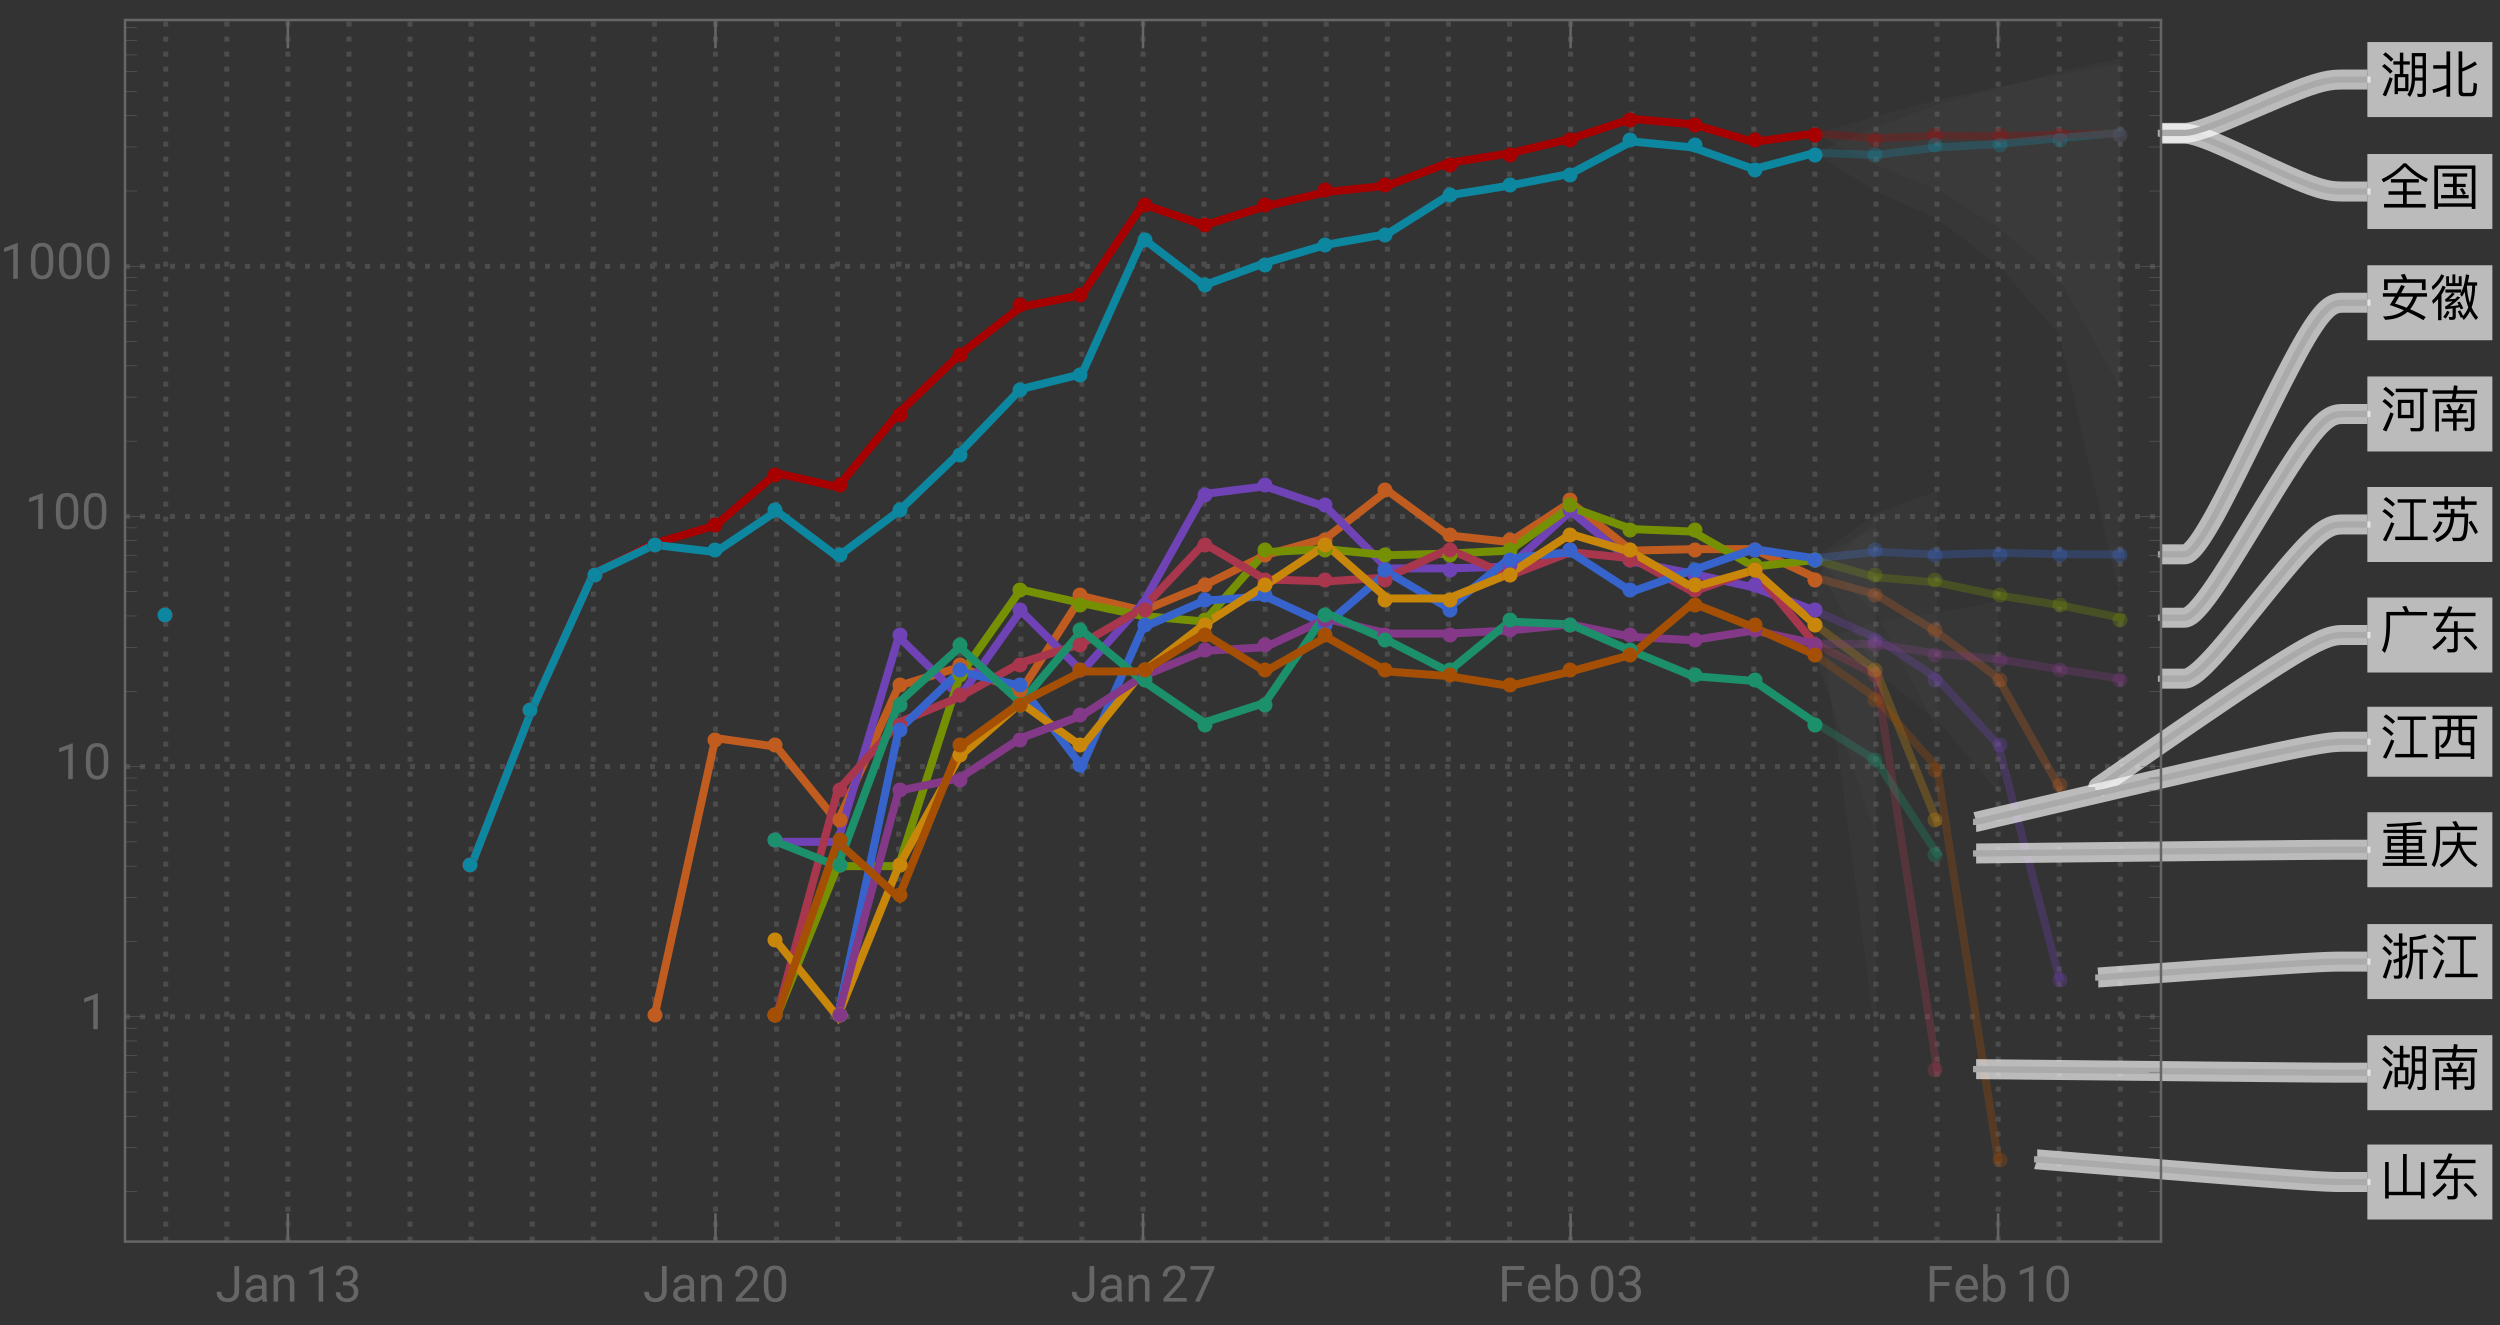 <svg xmlns="http://www.w3.org/2000/svg" xmlns:xlink="http://www.w3.org/1999/xlink" width="500pt" height="265pt" viewBox="0 0 500 265"><rect x="0" y="0" width="500" height="265" fill="#333333" stroke="none"/><defs><symbol overflow="visible" id="a"><path d="M4.738-8.14C3.578-6.88 2.121-5.82.36-4.97l.352.63C2.48-5.23 3.91-6.282 5-7.49c1.18 1.272 2.59 2.3 4.25 3.1l.36-.64a14.128 14.128 0 01-4.348-3.11zM2.211-4.98v.69h2.418v1.74H1.73v.69h2.9v1.848H.839V.7h8.333v-.71h-3.8v-1.85h2.89v-.692h-2.89V-4.29h2.417v-.691zm0 0"/></symbol><symbol overflow="visible" id="b"><path d="M2.52-6.121v.652h2.109v1.438h-1.79v.64h1.79v1.59H2.25v.66h5.512v-.66h-2.39v-1.59H7.16v-.64H5.371V-5.47H7.47v-.652zm6.59-1.59H.89V.98h.731V.55H8.38v.43h.73zM1.62-.129V-7.03h6.76v6.9zm4.93-3.05l-.57.19c.238.329.46.72.66 1.169l.558-.258A6.323 6.323 0 006.55-3.18zm0 0"/></symbol><symbol overflow="visible" id="c"><path d="M7.04-4.73h1.51v1.808H7.04zm1.51-.63H7.04v-1.78h1.51zM7.02-2.28h1.53v2.22c0 .278-.12.43-.35.43-.24 0-.49-.02-.759-.043l.168.64h.79C8.94.969 9.21.7 9.21.173V-7.8H6.379v5.082C6.359-1.422 6.07-.339 5.5.5l.52.46c.59-.839.921-1.92 1-3.241zm-5.9-5.67l-.492.46c.68.5 1.21.977 1.59 1.419l.5-.489A11.92 11.92 0 001.12-7.95zm-.2 2.34l-.491.46c.691.53 1.231 1.03 1.621 1.49l.5-.488c-.44-.48-.991-.973-1.628-1.461zm1.03 2.649A33.47 33.47 0 01.56.58l.652.28c.5-1.12.95-2.308 1.36-3.57zm3.762-.64H4.69V-5.5h1.297v-.648H4.691v-1.73H4v1.73H2.7v.648H4v1.898H2.95V.41h.66v-.59h2.1zM3.61-.801v-2.18h1.46V-.8zm0 0"/></symbol><symbol overflow="visible" id="d"><path d="M3.32-8.14v2.769H.672v.691H3.32v3.211c-.89.418-1.82.739-2.8.957L.69.2c.93-.258 1.809-.57 2.63-.949V.93h.738v-9.07zM8.22.84c.43 0 .73-.121.89-.36.16-.25.262-.96.32-2.128l-.679-.223c-.031 1.02-.09 1.61-.172 1.793C8.48.078 8.32.16 8.102.16h-1.25c-.25 0-.372-.148-.372-.43v-3.84c.93-.32 1.91-.788 2.95-1.421l-.418-.59c-.82.57-1.66 1.012-2.532 1.332v-3.352h-.73v7.98c0 .661.309 1 .941 1zm0 0"/></symbol><symbol overflow="visible" id="e"><path d="M1.18-7.95l-.508.5c.738.528 1.328 1.028 1.75 1.5l.52-.51c-.481-.5-1.063-.99-1.762-1.49zM1-5.5l-.512.488c.703.512 1.242 1 1.633 1.461l.508-.52C2.19-4.55 1.649-5.02 1-5.5zm1.11 2.68A30.368 30.368 0 01.59.68l.719.308A31.023 31.023 0 002.762-2.57zm1.062-4.75v.699h4.887V-.18c0 .34-.16.508-.48.508-.477 0-.99-.02-1.52-.047l.16.688h1.61c.62 0 .94-.328.94-.969v-6.871h.782v-.7zm.437 2.23v3.68H6.75v-3.68zm2.47 3.02h-1.79v-2.371h1.79zm0 0"/></symbol><symbol overflow="visible" id="f"><path d="M.55-7.23v.68h4.04c-.059.331-.13.671-.2 1.01H1.103V.989h.707v-5.847h6.4v4.68c0 .28-.14.429-.422.429L6.86.23l.192.7h.98c.59 0 .89-.32.89-.95v-5.52H5.13c.07-.32.14-.651.2-1.01h4.12v-.68H5.441c.04-.29.07-.59.098-.899l-.73-.101-.118 1zm3.33 2.69l-.64.24c.21.312.39.652.542 1.01H2.68v.63h1.968v1.05H2.36v.641h2.29V.84h.703V-.97h2.296v-.64H5.352v-1.05h2v-.63H6.21c.2-.32.39-.67.57-1.062l-.66-.238c-.18.461-.383.89-.601 1.3h-1.05a7.488 7.488 0 00-.59-1.25zm0 0"/></symbol><symbol overflow="visible" id="g"><path d="M9.148-7.191H5.43a9.89 9.89 0 00-.45-1.059l-.8.14c.172.282.32.579.46.919H.84v2.14h.738v-1.437H8.41v1.449h.738zM.602-4.411v.7h2.41c-.32.55-.66 1.11-1.024 1.672.934.3 1.864.648 2.801 1.05C3.73-.178 2.34.232.641.239l.418.672C2.922.852 4.399.328 5.519-.672A35.405 35.405 0 018.7.988L9.18.36a31.218 31.218 0 00-3.14-1.558c.531-.621 1-1.45 1.41-2.512h1.973v-.7H4.25c.238-.44.488-.91.75-1.41l-.738-.218a62.17 62.17 0 01-.864 1.629zm3.257.7H6.66c-.34.883-.78 1.621-1.32 2.211-.79-.328-1.559-.61-2.32-.828.261-.402.539-.863.84-1.383zm0 0"/></symbol><symbol overflow="visible" id="h"><path d="M2.27-8.2c-.4.93-1.032 1.76-1.9 2.482l.207.68c1.063-.84 1.82-1.8 2.3-2.883zm.28 2.27c-.44 1.121-1.14 2.121-2.109 3l.207.66a9.72 9.72 0 00.993-.968V.988h.68v-5.097c.327-.48.6-1 .82-1.551zm1.962-2.242v1.762h-.684V-7.8h-.566v1.972h3.09v-1.973h-.57v1.39H5.09v-1.76zM3.109-5.148v.617H6.25c-.07.133-.14.261-.21.383l.358.457c.211-.297.403-.637.57-1.02.122 1.14.36 2.191.723 3.133A5.9 5.9 0 016.641.129c-.18-.399-.38-.777-.582-1.117l-.48.226c.21.371.41.793.6 1.262L6.41.39l.36.56c.5-.49.92-1.08 1.26-1.77.31.64.701 1.23 1.17 1.76l.45-.52a7.733 7.733 0 01-1.297-2.01c.43-1.2.668-2.641.707-4.34h.39v-.65H7.59c.11-.452.2-.94.282-1.46l-.66-.121c-.18 1.45-.492 2.648-.941 3.59v-.578zm4.301-.743c0-.007 0-.02.012-.039H8.46C8.43-4.62 8.28-3.469 8-2.48c-.34-1-.531-2.141-.59-3.41zM3.46-.898A5.217 5.217 0 012.673.328l.469.344c.308-.383.578-.82.808-1.332zM5.98-2.73l-.511.171c.101.16.203.34.3.54-.597.097-1.199.18-1.789.238.801-.52 1.5-1.117 2.098-1.778l-.558-.21c-.141.16-.29.32-.45.48-.41.039-.82.07-1.218.098.418-.32.796-.68 1.136-1.09L4.441-4.5a7.02 7.02 0 01-1.41 1.352l.13.457c.46-.02.917-.059 1.39-.118-.473.399-.98.77-1.54 1.11l.13.488c.46-.039.93-.09 1.41-.148V.12c0 .16-.082.25-.223.25-.18 0-.367-.02-.558-.043l.128.594h.641c.422 0 .64-.223.64-.64v-1.743l.79-.148c.07.14.14.289.203.449l.5-.219c-.203-.48-.434-.93-.692-1.351zm0 0"/></symbol><symbol overflow="visible" id="i"><path d="M6.07-6.86v6.79h-3v.69h6.48v-.69H6.782v-6.79h2.43v-.68H3.559v.68zM1.25-7.987L.738-7.5c.762.5 1.364.98 1.801 1.43l.5-.5c-.48-.47-1.078-.942-1.789-1.418zM.988-5.602l-.5.493c.75.507 1.34 1 1.762 1.46l.5-.5A11.644 11.644 0 00.988-5.601zM2.27-2.949A28.672 28.672 0 01.61.6l.66.29a30.8 30.8 0 001.628-3.602zm0 0"/></symbol><symbol overflow="visible" id="j"><path d="M8.3-3.27l-.562.348c.563.863 1.012 1.652 1.34 2.363l.55-.402c-.308-.66-.75-1.43-1.327-2.309zm-6.421.098c-.3.82-.738 1.48-1.34 1.98l.54.473c.6-.5 1.081-1.242 1.44-2.203zm2.3-2.45v.95H1.43v.703h2.712c-.082.98-.29 1.797-.653 2.48-.457.778-1.277 1.4-2.457 1.88l.399.64C2.64.551 3.512-.12 4.05-.98c.462-.782.731-1.77.829-2.989H6.94c-.05 1.719-.152 2.848-.3 3.367-.153.512-.461.774-.93.774-.402 0-.82-.012-1.262-.024l.192.68h1.418c.46-.027.793-.2 1.011-.508.2-.32.352-.898.45-1.718.082-.84.128-1.93.171-3.274H4.92v-.95zM.65-7.108v.687h2.26v.902h.73v-.902h2.622v.91h.726v-.91h2.364v-.687H6.988v-1.02h-.726v1.02H3.64v-1.02h-.73v1.02zm0 0"/></symbol><symbol overflow="visible" id="k"><path d="M5.262-8.32l-.793.14c.203.32.39.68.55 1.07H1.302v2.93C1.28-2.16.98-.59.42.55l.59.528C1.662-.238 2-1.988 2.04-4.18v-2.242h7.41v-.687H5.81c-.18-.45-.36-.852-.547-1.211zm0 0"/></symbol><symbol overflow="visible" id="l"><path d="M.781-6.96v.698h2.14c-.53 1.024-1.1 1.852-1.71 2.512l.168.629h3.46v3c0 .293-.16.441-.468.441-.3 0-.61-.02-.941-.05l.148.71h1.043c.629 0 .95-.308.95-.921v-3.18h3.148v-.668H5.57v-1.48h-.73v1.48h-2.7a14.36 14.36 0 001.57-2.473h5.42v-.699h-5.1c.16-.367.32-.75.48-1.148l-.71-.16c-.18.46-.36.89-.551 1.308zM2.88-2.329A10.003 10.003 0 01.48-.102L.941.5C1.898-.18 2.72-.98 3.38-1.89zm4.33-.011l-.48.461c.95.86 1.7 1.66 2.238 2.419L9.5.02a16.925 16.925 0 00-2.29-2.36zm0 0"/></symbol><symbol overflow="visible" id="m"><path d="M1.23-8l-.511.488c.601.5 1.062.98 1.402 1.434l.5-.5A11.5 11.5 0 001.231-8zM.988-5.61l-.5.489c.602.5 1.082.98 1.422 1.441l.5-.5c-.379-.48-.86-.949-1.422-1.43zm.793 2.66A36.295 36.295 0 01.578.63l.672.293A42.328 42.328 0 002.41-2.71zm3.68-1.081c-.313.18-.633.351-.95.511v-2.152h.91V-6.3h-.91v-1.84H3.81v1.84H2.74v.63h1.07v2.452c-.368.14-.75.27-1.137.38l.168.69c.32-.113.64-.23.969-.363V-.16c0 .32-.11.48-.329.48C3.238.32 3 .3 2.738.281l.153.63h.808c.54 0 .813-.31.813-.911v-2.82c.316-.149.629-.309.949-.48zm3.578-3.95c-.91.36-1.93.56-3.07.583v3.847c-.047 1.7-.36 3.04-.938 4l.489.52c.699-1.13 1.07-2.64 1.12-4.52v-.71h1.282v5.28h.68v-5.28h.968v-.65H6.64v-1.91c1-.058 1.91-.25 2.731-.55zm0 0"/></symbol><symbol overflow="visible" id="n"><path d="M.54-7.738v.699h2.98v1.527H1.14V.941h.72V.488h6.3v.453h.719v-6.453H6.44v-1.527h3.02v-.7zM1.86-.191v-4.637h1.66v.2C3.5-3.27 3-2.282 2.02-1.66l.558.488C3.66-1.898 4.211-3.05 4.23-4.629v-.2h1.5v2.067c0 .653.32.98.98.98h1.45v1.59zM4.23-7.04h1.5v1.527h-1.5zm2.211 2.21h1.72v2.388H6.897c-.308 0-.457-.16-.457-.47zm0 0"/></symbol><symbol overflow="visible" id="o"><path d="M1.54-5.23v3.32h3.089v.691h-3.55v.578h3.55v.75H.579v.63h8.843v-.63h-4.07v-.75H8.93v-.578H5.352v-.691h3.097v-3.32H5.352v-.641h3.93v-.617h-3.93v-.762A73.97 73.97 0 008.46-7.5l-.223-.602c-1.988.223-4.289.372-6.886.454l.117.59c1.101-.044 2.152-.09 3.16-.153v.723H.719v.617h3.91v.64zm6.21 2.742H5.352v-.813H7.75zm-3.121 0H2.23v-.813h2.4zM2.23-3.86v-.79h2.4v.79zm3.122-.79H7.75v.79H5.352zm0 0"/></symbol><symbol overflow="visible" id="p"><path d="M2.531-4.129v.668h2.707C4.84-1.879 3.738-.57 1.961.461l.41.59C4.148-.031 5.301-1.38 5.81-3.012c.56 1.684 1.67 3.024 3.31 4l.43-.566C7.93-.5 6.84-1.801 6.289-3.461H9.25v-.668H6.102c-.024-.05-.032-.11-.043-.172.03-.46.05-1 .05-1.62h-.68c0 .28-.007.683-.007 1.202a19.6 19.6 0 01-.05.59zM5.25-8.23l-.79.14c.22.3.411.621.59.98H1.3v2.91C1.27-2.2.96-.628.36.489l.562.5C1.629-.309 2-2.039 2.039-4.199v-2.223h7.41v-.687H5.83a9.055 9.055 0 00-.58-1.121zm0 0"/></symbol><symbol overflow="visible" id="q"><path d="M8.219-6.469V-.55H5.37v-7.558h-.74V-.55H1.77V-6.5h-.718V.8h.719V.14H8.22v.67h.722v-7.28zm0 0"/></symbol><symbol overflow="visible" id="r"><path d="M3.805-7.11h.941v5.036c0 .68-.203 1.21-.613 1.597-.406.383-.953.575-1.633.575-.707 0-1.258-.18-1.648-.543-.395-.36-.594-.867-.594-1.516h.937c0 .406.114.723.336.95.223.23.547.343.969.343.387 0 .7-.121.941-.367.239-.246.36-.586.364-1.028zm0 0"/></symbol><symbol overflow="visible" id="s"><path d="M3.945 0c-.05-.105-.093-.29-.125-.555-.422.434-.922.653-1.507.653-.52 0-.946-.149-1.282-.442a1.438 1.438 0 01-.5-1.12c0-.552.211-.977.63-1.282.417-.305 1.007-.457 1.765-.457h.879v-.414c0-.317-.094-.567-.285-.754-.188-.188-.465-.281-.833-.281-.324 0-.593.082-.812.242-.219.164-.328.36-.328.59H.64c0-.262.093-.516.28-.762.188-.246.442-.441.763-.582.32-.145.671-.219 1.054-.219.61 0 1.086.153 1.434.457.344.305.523.727.535 1.258v2.434c0 .484.063.87.184 1.156V0zm-1.5-.688c.285 0 .555-.074.805-.218a1.35 1.35 0 00.555-.574v-1.083h-.711c-1.106 0-1.656.325-1.656.97 0 .284.093.507.28.663.188.16.43.243.727.243zm0 0"/></symbol><symbol overflow="visible" id="t"><path d="M1.54-5.281l.026.664a1.93 1.93 0 011.582-.766c1.118 0 1.68.633 1.692 1.89V0h-.902v-3.496c-.004-.379-.094-.664-.262-.844-.172-.183-.438-.273-.801-.273-.293 0-.55.078-.77.234a1.59 1.59 0 00-.52.613V0h-.9v-5.281zm0 0"/></symbol><symbol overflow="visible" id="u"><path d="M3.559 0h-.907v-6.02l-1.824.668v-.82l2.59-.973h.14zm0 0"/></symbol><symbol overflow="visible" id="v"><path d="M1.906-3.992h.676c.426-.008.762-.121 1.008-.34.242-.219.363-.512.363-.883 0-.832-.414-1.25-1.242-1.25-.39 0-.703.113-.938.336-.23.223-.347.516-.347.887H.523c0-.563.204-1.031.618-1.406.41-.372.933-.559 1.57-.559.672 0 1.195.176 1.578.531.379.356.57.848.57 1.48 0 .31-.101.61-.3.9a1.81 1.81 0 01-.817.648c.39.125.692.328.903.617.214.285.32.636.32 1.047 0 .64-.207 1.144-.625 1.52-.418.374-.957.562-1.625.562s-1.211-.18-1.63-.543c-.417-.36-.624-.836-.624-1.43h.906c0 .375.121.672.367.898.243.227.57.336.98.336.438 0 .77-.113 1-.34.231-.23.349-.554.349-.98 0-.414-.125-.734-.383-.953-.254-.223-.618-.336-1.098-.344h-.676zm0 0"/></symbol><symbol overflow="visible" id="w"><path d="M5.25 0H.59v-.648l2.46-2.735c.364-.414.618-.75.755-1.008.14-.257.21-.527.21-.804 0-.371-.113-.676-.34-.914-.222-.239-.523-.356-.898-.356-.449 0-.797.13-1.047.383-.25.254-.37.613-.37 1.066H.452c0-.652.211-1.183.633-1.586.422-.402.984-.605 1.691-.605.66 0 1.184.172 1.567.52.386.347.578.808.578 1.382 0 .703-.445 1.535-1.336 2.5L1.68-.738h3.57zm0 0"/></symbol><symbol overflow="visible" id="x"><path d="M5.047-3.031c0 1.058-.18 1.844-.54 2.36-.362.51-.925.769-1.694.769-.758 0-1.32-.25-1.684-.754C.766-1.16.574-1.91.562-2.91v-1.207c0-1.043.18-1.82.54-2.328.363-.508.93-.762 1.703-.762.765 0 1.328.246 1.687.734.36.489.547 1.246.555 2.27zm-.902-1.235c0-.765-.106-1.324-.32-1.675-.216-.348-.555-.524-1.02-.524-.465 0-.801.176-1.012.524-.211.347-.32.882-.328 1.605v1.445c0 .77.113 1.336.336 1.704.222.367.558.546 1.012.546.445 0 .777-.171.992-.515.218-.344.332-.89.34-1.633zm0 0"/></symbol><symbol overflow="visible" id="y"><path d="M5.18-6.602L2.234 0H1.29l2.934-6.367H.375v-.742H5.18zm0 0"/></symbol><symbol overflow="visible" id="z"><path d="M4.746-3.14H1.762V0H.824v-7.11H5.23v.774H1.762v2.43h2.984zm0 0"/></symbol><symbol overflow="visible" id="A"><path d="M2.875.098c-.715 0-1.297-.235-1.746-.707-.45-.47-.676-1.098-.676-1.887v-.164c0-.524.102-.992.3-1.406.2-.41.481-.735.84-.965.36-.235.75-.352 1.173-.352.687 0 1.218.227 1.601.68.38.453.57 1.101.57 1.945v.375H1.36c.012.52.164.942.454 1.262.292.32.664.48 1.113.48.316 0 .59-.062.808-.195.223-.129.414-.3.582-.516l.551.43c-.441.68-1.105 1.02-1.992 1.02zm-.11-4.739a1.21 1.21 0 00-.921.399c-.246.265-.399.64-.457 1.117H4.03v-.07c-.023-.457-.148-.813-.367-1.067-.223-.25-.523-.379-.898-.379zm0 0"/></symbol><symbol overflow="visible" id="B"><path d="M5.156-2.582c0 .809-.187 1.453-.554 1.945-.372.489-.872.735-1.497.735-.667 0-1.183-.235-1.546-.707L1.516 0H.684v-7.5h.902v2.797c.367-.453.867-.68 1.508-.68.64 0 1.148.246 1.511.73.368.485.551 1.15.551 1.993zm-.902-.106c0-.613-.121-1.09-.356-1.421-.238-.336-.582-.504-1.027-.504-.598 0-1.023.277-1.285.828V-1.5c.277.555.71.832 1.297.832.43 0 .77-.168 1.008-.504.242-.336.363-.84.363-1.516zm0 0"/></symbol></defs><path d="M33.145 248.32V4M45.36 248.32V4m12.214 244.32V4m12.219 244.32V4m12.215 244.32V4m12.215 244.32V4m12.218 244.32V4m12.215 244.32V4m12.215 244.32V4m12.219 244.32V4m12.215 244.32V4m12.215 244.32V4m12.214 244.32V4m12.219 244.32V4m12.215 244.32V4m12.215 244.32V4m12.219 244.32V4m12.214 244.32V4m12.215 244.32V4m12.215 244.32V4m12.219 244.32V4m12.215 244.32V4m12.215 244.32V4m12.218 244.32V4m12.215 244.32V4m12.215 244.32V4m12.219 244.32V4m12.215 244.32V4m12.214 244.32V4m12.215 244.32V4m12.219 244.32V4m12.215 244.32V4m12.215 244.32V4M25 203.344h407.2M25 153.316h407.2M25 103.29h407.2M25 53.262h407.2" fill="none" stroke="#666" stroke-opacity=".5" stroke-dasharray="1,2" stroke-miterlimit="3.25"/><path d="M362.977 26.68l12.214.96 12.215-.53 12.219.136 12.215-.32 12.215-.196" fill="none" stroke-width="1.6" stroke-linecap="square" stroke="#a60000" stroke-opacity=".3" stroke-miterlimit="3.25"/><path d="M362.977 30.578l12.214.406 12.215-1.492 12.219-.691 12.215-1.188 12.215-1.043" fill="none" stroke-width="1.6" stroke-linecap="square" stroke="#0d86a0" stroke-opacity=".3" stroke-miterlimit="3.25"/><path d="M362.977 115.5l12.214 3.398 12.215 7.551 12.219 9.164 12.215 21.79" fill="none" stroke-width="1.6" stroke-linecap="square" stroke="#c05c20" stroke-opacity=".3" stroke-miterlimit="3.25"/><path d="M362.977 122.137l12.214 5.437 12.215 8.063 12.219 13.304L411.84 195.5" fill="none" stroke-width="1.6" stroke-linecap="square" stroke="#6f42b5" stroke-opacity=".3" stroke-miterlimit="3.25"/><path d="M362.977 111.988l12.214 3.477 12.215 1.031 12.219 2.574 12.215 1.934 12.215 2.539" fill="none" stroke-width="1.6" stroke-linecap="square" stroke="#769003" stroke-opacity=".3" stroke-miterlimit="3.25"/><path d="M362.977 128.734l12.214 6.23 12.215 78.864" fill="none" stroke-width="1.6" stroke-linecap="square" stroke="#a8364d" stroke-opacity=".3" stroke-miterlimit="3.25"/><path d="M362.977 111.668l12.214-1.297 12.215.555 12.219-.352 12.215.262 12.215.031" fill="none" stroke-width="1.6" stroke-linecap="square" stroke="#3664cc" stroke-opacity=".3" stroke-miterlimit="3.25"/><path d="M362.977 124.89l12.214 9.141 12.215 30.34" fill="none" stroke-width="1.6" stroke-linecap="square" stroke="#c8860a" stroke-opacity=".3" stroke-miterlimit="3.25"/><path d="M362.977 128.734l12.214.063 12.215 1.953 12.219 1.086 12.215 2.016 12.215 1.878" fill="none" stroke-width="1.6" stroke-linecap="square" stroke="#833987" stroke-opacity=".3" stroke-miterlimit="3.25"/><path d="M362.977 144.508l12.214 7.543 12.215 18.644" fill="none" stroke-width="1.6" stroke-linecap="square" stroke="#1c8f6b" stroke-opacity=".3" stroke-miterlimit="3.25"/><path d="M362.977 130.945l12.214 8.664 12.215 13.93 12.219 78.332" fill="none" stroke-width="1.6" stroke-linecap="square" stroke="#a54f05" stroke-opacity=".3" stroke-miterlimit="3.25"/><path d="M94.223 173.223l12.218-31.438 12.215-27.031 12.215-6.067 12.219-3.585 12.215-10.477 12.215 2.797 12.214-14.809 12.22-11.71 12.214-9.516 12.215-2.418 12.219-18.125 12.214 4.21 12.215-3.788 12.215-2.868 12.219-1.277 12.215-4.535 12.215-1.918 12.218-2.914 12.215-3.988 12.215 1.105 12.219 3.512 12.215-1.703" fill="none" stroke-width="1.6" stroke-linecap="square" stroke="#a60000" stroke-miterlimit="3.25"/><path d="M94.223 173.223l12.218-31.438 12.215-27.031 12.215-5.785 12.219 1.457 12.215-8.196 12.215 9.122 12.214-9.122 12.22-11.71 12.214-12.704 12.215-3.011 12.219-27.09 12.214 9.336 12.215-4.473 12.215-3.637 12.219-2.152 12.215-7.71 12.215-1.966 12.218-2.367 12.215-6.453 12.215 1.195 12.219 4.332 12.215-3.242" fill="none" stroke-width="1.6" stroke-linecap="square" stroke="#0d86a0" stroke-miterlimit="3.25"/><path d="M130.871 203.344l12.219-55.727 12.215 1.738 12.215 15.06 12.214-27.22 12.22-3.789 12.214 4.852 12.215-19.024 12.219 2.903 12.214-5.055 12.215-6.043 12.215-3.437 12.219-9.504 12.215 8.98 12.215 1.332 12.218-7.969 12.215 9.684 12.215-.293h12.219l12.215 5.668" fill="none" stroke-width="1.6" stroke-linecap="square" stroke="#c05c20" stroke-miterlimit="3.25"/><path d="M155.305 168.375h12.215l12.214-41 12.22 11.996 12.214-17.234 12.215 12.16 12.219-13.66 12.214-21.844 12.215-1.535 12.215 4.16 12.219 12.258h12.215l12.215-.348 12.218-11.098 12.215 10.086 12.215 2.438 12.219 2.742 12.215 4.64" fill="none" stroke-width="1.6" stroke-linecap="square" stroke="#6f42b5" stroke-miterlimit="3.25"/><path d="M155.305 203.344l12.215-30.121h12.214l12.22-38.004 12.214-17.301 12.215 2.719 12.219 2.558 12.214 1.118 12.215-13.887 12.215-.594 12.219 1.207 12.215-.309 12.215-.605 12.218-8.707 12.215 4.402 12.215.496 12.219 7.012 12.215-1.34" fill="none" stroke-width="1.6" stroke-linecap="square" stroke="#769003" stroke-miterlimit="3.25"/><path d="M155.305 203.344l12.215-45.18 12.214-13.656 12.22-5.137 12.214-6.816 12.215-3.82 12.219-7.11 12.214-12.938 12.215 7.2 12.215.39 12.219-.777 12.215-5.668 12.215 5.293 12.218-4.7 12.215 1.243 12.215 6.68 12.219-4.32 12.215 14.706" fill="none" stroke-width="1.6" stroke-linecap="square" stroke="#a8364d" stroke-miterlimit="3.25"/><path d="M167.52 203.344l12.214-57.34 12.22-11.707 12.214 2.898 12.215 16.121 12.219-27.832 12.214-5.324 12.215-.926 12.215 5.657 12.219-10.504 12.215 7.238 12.215-9.957 12.218-1.242 12.215 7.922 12.215-4.32 12.219-4.196 12.215 1.836" fill="none" stroke-width="1.6" stroke-linecap="square" stroke="#3664cc" stroke-miterlimit="3.25"/><path d="M155.305 188.281l12.215 15.063 12.214-30.121 12.22-21.977 12.214-10.7 12.215 8.81 12.219-15.06 12.214-9.405 12.215-7.809 12.215-8.113 12.219 10.722h12.215l12.215-4.937 12.218-7.934 12.215 3.606 12.215 7.07 12.219-3.469 12.215 10.864" fill="none" stroke-width="1.6" stroke-linecap="square" stroke="#c8860a" stroke-miterlimit="3.25"/><path d="M167.52 203.344l12.214-45.18 12.22-2.559 12.214-7.988 12.215-4.512 12.219-7.886 12.214-5.035 12.215-.739 12.215-5.699 12.219 2.98h12.215l12.215-.628 12.218-1.207 12.215 2.484 12.215.668 12.219-1.945 12.215 2.636" fill="none" stroke-width="1.6" stroke-linecap="square" stroke="#833987" stroke-miterlimit="3.25"/><path d="M155.305 168.375l12.215 4.848 12.214-32.676 12.22-11.102 12.214 11.102 12.215-14.45 12.219 10.087 12.214 8.324 12.215-3.961 12.215-17.887 12.219 5.383 12.215 6.254 12.215-9.984 12.218.578 12.215 5.293 12.215 5.035 12.219.965 12.215 8.324" fill="none" stroke-width="1.6" stroke-linecap="square" stroke="#1c8f6b" stroke-miterlimit="3.25"/><path d="M155.305 203.344l12.215-34.969 12.214 11.098 12.22-30.118 12.214-8.808 12.215-6.25h12.219l12.214-7.57 12.215 7.57 12.215-6.922 12.219 6.922 12.215.922 12.215 1.976 12.218-2.898 12.215-3.352 12.215-10.308 12.219 4.847 12.215 5.461" fill="none" stroke-width="1.6" stroke-linecap="square" stroke="#a54f05" stroke-miterlimit="3.25"/><path d="M364.492 27c0-.395-.156-.777-.437-1.055a1.483 1.483 0 00-1.055-.437 1.49 1.49 0 00-1.055 2.547 1.49 1.49 0 002.11 0c.28-.278.437-.66.437-1.055zm12 1c0-.395-.156-.777-.437-1.055a1.483 1.483 0 00-1.055-.437 1.49 1.49 0 00-1.055 2.547 1.49 1.49 0 002.11 0c.28-.278.437-.66.437-1.055zm12-1c0-.395-.156-.777-.437-1.055a1.483 1.483 0 00-1.055-.437 1.49 1.49 0 00-1.055 2.547 1.49 1.49 0 002.11 0c.28-.278.437-.66.437-1.055zm13 0c0-.395-.156-.777-.437-1.055a1.483 1.483 0 00-1.055-.437 1.49 1.49 0 00-1.055 2.547 1.49 1.49 0 002.11 0c.28-.278.437-.66.437-1.055zm12 0c0-.395-.156-.777-.437-1.055a1.483 1.483 0 00-1.055-.437 1.49 1.49 0 00-1.055 2.547 1.49 1.49 0 002.11 0c.28-.278.437-.66.437-1.055zm12 0c0-.395-.156-.777-.437-1.055a1.483 1.483 0 00-1.055-.437 1.49 1.49 0 00-1.055 2.547 1.49 1.49 0 002.11 0c.28-.278.437-.66.437-1.055zm0 0" fill-rule="evenodd" fill="#a60000" fill-opacity=".3"/><path d="M364.492 31c0-.395-.156-.777-.437-1.055a1.483 1.483 0 00-1.055-.437 1.49 1.49 0 00-1.055 2.547 1.49 1.49 0 002.11 0c.28-.278.437-.66.437-1.055zm12 0c0-.395-.156-.777-.437-1.055a1.483 1.483 0 00-1.055-.437 1.49 1.49 0 00-1.055 2.547 1.49 1.49 0 002.11 0c.28-.278.437-.66.437-1.055zm12-2c0-.395-.156-.777-.437-1.055a1.483 1.483 0 00-1.055-.437 1.49 1.49 0 00-1.055 2.547 1.49 1.49 0 002.11 0c.28-.278.437-.66.437-1.055zm13 0c0-.395-.156-.777-.437-1.055a1.483 1.483 0 00-1.055-.437 1.49 1.49 0 00-1.055 2.547 1.49 1.49 0 002.11 0c.28-.278.437-.66.437-1.055zm12-1c0-.395-.156-.777-.437-1.055a1.483 1.483 0 00-1.055-.437 1.49 1.49 0 00-1.055 2.547 1.49 1.49 0 002.11 0c.28-.278.437-.66.437-1.055zm12-1c0-.395-.156-.777-.437-1.055a1.483 1.483 0 00-1.055-.437 1.49 1.49 0 00-1.055 2.547 1.49 1.49 0 002.11 0c.28-.278.437-.66.437-1.055zm0 0" fill-rule="evenodd" fill="#0d86a0" fill-opacity=".3"/><path d="M364.492 116c0-.395-.156-.777-.437-1.055a1.483 1.483 0 00-1.055-.437 1.49 1.49 0 00-1.055 2.547 1.49 1.49 0 002.11 0c.28-.278.437-.66.437-1.055zm12 3c0-.395-.156-.777-.437-1.055a1.483 1.483 0 00-1.055-.437 1.49 1.49 0 00-1.055 2.547 1.49 1.49 0 002.11 0c.28-.278.437-.66.437-1.055zm12 7c0-.395-.156-.777-.437-1.055a1.483 1.483 0 00-1.055-.437 1.49 1.49 0 00-1.055 2.547 1.49 1.49 0 002.11 0c.28-.278.437-.66.437-1.055zm13 10c0-.395-.156-.777-.437-1.055a1.483 1.483 0 00-1.055-.437 1.49 1.49 0 00-1.055 2.547 1.49 1.49 0 002.11 0c.28-.278.437-.66.437-1.055zm12 21c0-.395-.156-.777-.437-1.055a1.483 1.483 0 00-1.055-.437 1.49 1.49 0 00-1.055 2.547 1.49 1.49 0 002.11 0c.28-.278.437-.66.437-1.055zm0 0" fill-rule="evenodd" fill="#c05c20" fill-opacity=".3"/><path d="M364.492 122c0-.395-.156-.777-.437-1.055a1.483 1.483 0 00-1.055-.437 1.49 1.49 0 00-1.055 2.547 1.49 1.49 0 002.11 0c.28-.278.437-.66.437-1.055zm12 6c0-.395-.156-.777-.437-1.055a1.483 1.483 0 00-1.055-.437 1.49 1.49 0 00-1.055 2.547 1.49 1.49 0 002.11 0c.28-.278.437-.66.437-1.055zm12 8c0-.395-.156-.777-.437-1.055a1.483 1.483 0 00-1.055-.437 1.49 1.49 0 00-1.055 2.547 1.49 1.49 0 002.11 0c.28-.278.437-.66.437-1.055zm13 13c0-.395-.156-.777-.437-1.055a1.483 1.483 0 00-1.055-.437 1.49 1.49 0 00-1.055 2.547 1.49 1.49 0 002.11 0c.28-.278.437-.66.437-1.055zm12 47c0-.395-.156-.777-.437-1.055a1.483 1.483 0 00-1.055-.437 1.49 1.49 0 00-1.055 2.547 1.49 1.49 0 002.11 0c.28-.278.437-.66.437-1.055zm0 0" fill-rule="evenodd" fill="#6f42b5" fill-opacity=".3"/><path d="M364.492 112c0-.395-.156-.777-.437-1.055a1.483 1.483 0 00-1.055-.437 1.49 1.49 0 00-1.055 2.547 1.49 1.49 0 002.11 0c.28-.278.437-.66.437-1.055zm12 3c0-.395-.156-.777-.437-1.055a1.483 1.483 0 00-1.055-.437 1.49 1.49 0 00-1.055 2.547 1.49 1.49 0 002.11 0c.28-.278.437-.66.437-1.055zm12 1c0-.395-.156-.777-.437-1.055a1.483 1.483 0 00-1.055-.437 1.49 1.49 0 00-1.055 2.547 1.49 1.49 0 002.11 0c.28-.278.437-.66.437-1.055zm13 3c0-.395-.156-.777-.437-1.055a1.483 1.483 0 00-1.055-.437 1.49 1.49 0 00-1.055 2.547 1.49 1.49 0 002.11 0c.28-.278.437-.66.437-1.055zm12 2c0-.395-.156-.777-.437-1.055a1.483 1.483 0 00-1.055-.437 1.49 1.49 0 00-1.055 2.547 1.49 1.49 0 002.11 0c.28-.278.437-.66.437-1.055zm12 3c0-.395-.156-.777-.437-1.055a1.483 1.483 0 00-1.055-.437 1.49 1.49 0 00-1.055 2.547 1.49 1.49 0 002.11 0c.28-.278.437-.66.437-1.055zm0 0" fill-rule="evenodd" fill="#769003" fill-opacity=".3"/><path d="M364.492 129c0-.395-.156-.777-.437-1.055a1.483 1.483 0 00-1.055-.437 1.49 1.49 0 00-1.055 2.547 1.49 1.49 0 002.11 0c.28-.278.437-.66.437-1.055zm12 6c0-.395-.156-.777-.437-1.055a1.483 1.483 0 00-1.055-.437 1.49 1.49 0 00-1.055 2.547 1.49 1.49 0 002.11 0c.28-.278.437-.66.437-1.055zm12 79c0-.395-.156-.777-.437-1.055a1.483 1.483 0 00-1.055-.437 1.49 1.49 0 00-1.055 2.547 1.49 1.49 0 002.11 0c.28-.278.437-.66.437-1.055zm0 0" fill-rule="evenodd" fill="#a8364d" fill-opacity=".3"/><path d="M364.492 112c0-.395-.156-.777-.437-1.055a1.483 1.483 0 00-1.055-.437 1.49 1.49 0 00-1.055 2.547 1.49 1.49 0 002.11 0c.28-.278.437-.66.437-1.055zm12-2c0-.395-.156-.777-.437-1.055a1.483 1.483 0 00-1.055-.437 1.49 1.49 0 00-1.055 2.547 1.49 1.49 0 002.11 0c.28-.278.437-.66.437-1.055zm12 1c0-.395-.156-.777-.437-1.055a1.483 1.483 0 00-1.055-.437 1.49 1.49 0 00-1.055 2.547 1.49 1.49 0 002.11 0c.28-.278.437-.66.437-1.055zm13 0c0-.395-.156-.777-.437-1.055a1.483 1.483 0 00-1.055-.437 1.49 1.49 0 00-1.055 2.547 1.49 1.49 0 002.11 0c.28-.278.437-.66.437-1.055zm12 0c0-.395-.156-.777-.437-1.055a1.483 1.483 0 00-1.055-.437 1.49 1.49 0 00-1.055 2.547 1.49 1.49 0 002.11 0c.28-.278.437-.66.437-1.055zm12 0c0-.395-.156-.777-.437-1.055a1.483 1.483 0 00-1.055-.437 1.49 1.49 0 00-1.055 2.547 1.49 1.49 0 002.11 0c.28-.278.437-.66.437-1.055zm0 0" fill-rule="evenodd" fill="#3664cc" fill-opacity=".3"/><path d="M364.492 125c0-.395-.156-.777-.437-1.055a1.483 1.483 0 00-1.055-.437 1.49 1.49 0 00-1.055 2.547 1.49 1.49 0 002.11 0c.28-.278.437-.66.437-1.055zm12 9c0-.395-.156-.777-.437-1.055a1.483 1.483 0 00-1.055-.437 1.49 1.49 0 00-1.055 2.547 1.49 1.49 0 002.11 0c.28-.278.437-.66.437-1.055zm12 30c0-.395-.156-.777-.437-1.055a1.483 1.483 0 00-1.055-.437 1.49 1.49 0 00-1.055 2.547 1.49 1.49 0 002.11 0c.28-.278.437-.66.437-1.055zm0 0" fill-rule="evenodd" fill="#c8860a" fill-opacity=".3"/><path d="M364.492 129c0-.395-.156-.777-.437-1.055a1.483 1.483 0 00-1.055-.437 1.49 1.49 0 00-1.055 2.547 1.49 1.49 0 002.11 0c.28-.278.437-.66.437-1.055zm12 0c0-.395-.156-.777-.437-1.055a1.483 1.483 0 00-1.055-.437 1.49 1.49 0 00-1.055 2.547 1.49 1.49 0 002.11 0c.28-.278.437-.66.437-1.055zm12 2c0-.395-.156-.777-.437-1.055a1.483 1.483 0 00-1.055-.437 1.49 1.49 0 00-1.055 2.547 1.49 1.49 0 002.11 0c.28-.278.437-.66.437-1.055zm13 1c0-.395-.156-.777-.437-1.055a1.483 1.483 0 00-1.055-.437 1.49 1.49 0 00-1.055 2.547 1.49 1.49 0 002.11 0c.28-.278.437-.66.437-1.055zm12 2c0-.395-.156-.777-.437-1.055a1.483 1.483 0 00-1.055-.437 1.49 1.49 0 00-1.055 2.547 1.49 1.49 0 002.11 0c.28-.278.437-.66.437-1.055zm12 2c0-.395-.156-.777-.437-1.055a1.483 1.483 0 00-1.055-.437 1.49 1.49 0 00-1.055 2.547 1.49 1.49 0 002.11 0c.28-.278.437-.66.437-1.055zm0 0" fill-rule="evenodd" fill="#833987" fill-opacity=".3"/><path d="M364.492 145c0-.395-.156-.777-.437-1.055a1.483 1.483 0 00-1.055-.437 1.49 1.49 0 00-1.055 2.547 1.49 1.49 0 002.11 0c.28-.278.437-.66.437-1.055zm12 7c0-.395-.156-.777-.437-1.055a1.483 1.483 0 00-1.055-.437 1.49 1.49 0 00-1.055 2.547 1.49 1.49 0 002.11 0c.28-.278.437-.66.437-1.055zm12 19c0-.395-.156-.777-.437-1.055a1.483 1.483 0 00-1.055-.437 1.49 1.49 0 00-1.055 2.547 1.49 1.49 0 002.11 0c.28-.278.437-.66.437-1.055zm0 0" fill-rule="evenodd" fill="#1c8f6b" fill-opacity=".3"/><path d="M364.492 131c0-.395-.156-.777-.437-1.055a1.483 1.483 0 00-1.055-.437 1.49 1.49 0 00-1.055 2.547 1.49 1.49 0 002.11 0c.28-.278.437-.66.437-1.055zm12 9c0-.395-.156-.777-.437-1.055a1.483 1.483 0 00-1.055-.437 1.49 1.49 0 00-1.055 2.547 1.49 1.49 0 002.11 0c.28-.278.437-.66.437-1.055zm12 14c0-.395-.156-.777-.437-1.055a1.483 1.483 0 00-1.055-.437 1.49 1.49 0 00-1.055 2.547 1.49 1.49 0 002.11 0c.28-.278.437-.66.437-1.055zm13 78c0-.395-.156-.777-.437-1.055a1.483 1.483 0 00-1.055-.437 1.49 1.49 0 00-1.055 2.547 1.49 1.49 0 002.11 0c.28-.278.437-.66.437-1.055zm0 0" fill-rule="evenodd" fill="#a54f05" fill-opacity=".3"/><path d="M34.492 123c0-.395-.156-.777-.437-1.055a1.483 1.483 0 00-1.055-.437 1.49 1.49 0 00-1.055 2.547 1.49 1.49 0 002.11 0c.28-.278.437-.66.437-1.055zm61 50c0-.395-.156-.777-.437-1.055a1.483 1.483 0 00-1.055-.437 1.49 1.49 0 00-1.055 2.547 1.49 1.49 0 002.11 0c.28-.278.437-.66.437-1.055zm12-31c0-.395-.156-.777-.437-1.055a1.483 1.483 0 00-1.055-.437 1.49 1.49 0 00-1.055 2.547 1.49 1.49 0 002.11 0c.28-.278.437-.66.437-1.055zm13-27c0-.395-.156-.777-.437-1.055a1.483 1.483 0 00-1.055-.437 1.49 1.49 0 00-1.055 2.547 1.49 1.49 0 002.11 0c.28-.278.437-.66.437-1.055zm12-6c0-.395-.156-.777-.437-1.055a1.483 1.483 0 00-1.055-.437 1.49 1.49 0 00-1.055 2.547 1.49 1.49 0 002.11 0c.28-.278.437-.66.437-1.055zm12-4c0-.395-.156-.777-.437-1.055a1.483 1.483 0 00-1.055-.437 1.49 1.49 0 00-1.055 2.547 1.49 1.49 0 002.11 0c.28-.278.437-.66.437-1.055zm12-10c0-.395-.156-.777-.437-1.055a1.483 1.483 0 00-1.055-.437 1.49 1.49 0 00-1.055 2.547 1.49 1.49 0 002.11 0c.28-.278.437-.66.437-1.055zm13 2c0-.395-.156-.777-.437-1.055a1.483 1.483 0 00-1.055-.437 1.49 1.49 0 00-1.055 2.547 1.49 1.49 0 002.11 0c.28-.278.437-.66.437-1.055zm12-14c0-.395-.156-.777-.437-1.055a1.483 1.483 0 00-1.055-.437 1.49 1.49 0 00-1.055 2.547 1.49 1.49 0 002.11 0c.28-.278.437-.66.437-1.055zm12-12c0-.395-.156-.777-.437-1.055a1.483 1.483 0 00-1.055-.437 1.49 1.49 0 00-1.055 2.547 1.49 1.49 0 002.11 0c.28-.278.437-.66.437-1.055zm12-10c0-.395-.156-.777-.437-1.055a1.483 1.483 0 00-1.055-.437 1.49 1.49 0 00-1.055 2.547 1.49 1.49 0 002.11 0c.28-.278.437-.66.437-1.055zm12-2c0-.395-.156-.777-.437-1.055a1.483 1.483 0 00-1.055-.437 1.49 1.49 0 00-1.055 2.547 1.49 1.49 0 002.11 0c.28-.278.437-.66.437-1.055zm13-18c0-.395-.156-.777-.437-1.055a1.483 1.483 0 00-1.055-.437 1.49 1.49 0 00-1.055 2.547 1.49 1.49 0 002.11 0c.28-.278.437-.66.437-1.055zm12 4c0-.395-.156-.777-.437-1.055a1.483 1.483 0 00-1.055-.437 1.49 1.49 0 00-1.055 2.547 1.49 1.49 0 002.11 0c.28-.278.437-.66.437-1.055zm12-4c0-.395-.156-.777-.437-1.055a1.483 1.483 0 00-1.055-.437 1.49 1.49 0 00-1.055 2.547 1.49 1.49 0 002.11 0c.28-.278.437-.66.437-1.055zm12-3c0-.395-.156-.777-.437-1.055a1.483 1.483 0 00-1.055-.437 1.49 1.49 0 00-1.055 2.547 1.49 1.49 0 002.11 0c.28-.278.437-.66.437-1.055zm12-1c0-.395-.156-.777-.437-1.055a1.483 1.483 0 00-1.055-.437 1.49 1.49 0 00-1.055 2.547 1.49 1.49 0 002.11 0c.28-.278.437-.66.437-1.055zm13-4c0-.395-.156-.777-.437-1.055a1.483 1.483 0 00-1.055-.437 1.49 1.49 0 00-1.055 2.547 1.49 1.49 0 002.11 0c.28-.278.437-.66.437-1.055zm12-2c0-.395-.156-.777-.437-1.055a1.483 1.483 0 00-1.055-.437 1.49 1.49 0 00-1.055 2.547 1.49 1.49 0 002.11 0c.28-.278.437-.66.437-1.055zm12-3c0-.395-.156-.777-.437-1.055a1.483 1.483 0 00-1.055-.437 1.49 1.49 0 00-1.055 2.547 1.49 1.49 0 002.11 0c.28-.278.437-.66.437-1.055zm12-4c0-.395-.156-.777-.437-1.055a1.483 1.483 0 00-1.055-.437 1.49 1.49 0 00-1.055 2.547 1.49 1.49 0 002.11 0c.28-.278.437-.66.437-1.055zm13 1c0-.395-.156-.777-.437-1.055a1.483 1.483 0 00-1.055-.437 1.49 1.49 0 00-1.055 2.547 1.49 1.49 0 002.11 0c.28-.278.437-.66.437-1.055zm12 3c0-.395-.156-.777-.437-1.055a1.483 1.483 0 00-1.055-.437 1.49 1.49 0 00-1.055 2.547 1.49 1.49 0 002.11 0c.28-.278.437-.66.437-1.055zm12-1c0-.395-.156-.777-.437-1.055a1.483 1.483 0 00-1.055-.437 1.49 1.49 0 00-1.055 2.547 1.49 1.49 0 002.11 0c.28-.278.437-.66.437-1.055zm0 0" fill-rule="evenodd" fill="#a60000"/><path d="M34.492 123c0-.395-.156-.777-.437-1.055a1.483 1.483 0 00-1.055-.437 1.49 1.49 0 00-1.055 2.547 1.49 1.49 0 002.11 0c.28-.278.437-.66.437-1.055zm61 50c0-.395-.156-.777-.437-1.055a1.483 1.483 0 00-1.055-.437 1.49 1.49 0 00-1.055 2.547 1.49 1.49 0 002.11 0c.28-.278.437-.66.437-1.055zm12-31c0-.395-.156-.777-.437-1.055a1.483 1.483 0 00-1.055-.437 1.49 1.49 0 00-1.055 2.547 1.49 1.49 0 002.11 0c.28-.278.437-.66.437-1.055zm13-27c0-.395-.156-.777-.437-1.055a1.483 1.483 0 00-1.055-.437 1.49 1.49 0 00-1.055 2.547 1.49 1.49 0 002.11 0c.28-.278.437-.66.437-1.055zm12-6c0-.395-.156-.777-.437-1.055a1.483 1.483 0 00-1.055-.437 1.49 1.49 0 00-1.055 2.547 1.49 1.49 0 002.11 0c.28-.278.437-.66.437-1.055zm12 1c0-.395-.156-.777-.437-1.055a1.483 1.483 0 00-1.055-.437 1.49 1.49 0 00-1.055 2.547 1.49 1.49 0 002.11 0c.28-.278.437-.66.437-1.055zm12-8c0-.395-.156-.777-.437-1.055a1.483 1.483 0 00-1.055-.437 1.49 1.49 0 00-1.055 2.547 1.49 1.49 0 002.11 0c.28-.278.437-.66.437-1.055zm13 9c0-.395-.156-.777-.437-1.055a1.483 1.483 0 00-1.055-.437 1.49 1.49 0 00-1.055 2.547 1.49 1.49 0 002.11 0c.28-.278.437-.66.437-1.055zm12-9c0-.395-.156-.777-.437-1.055a1.483 1.483 0 00-1.055-.437 1.49 1.49 0 00-1.055 2.547 1.49 1.49 0 002.11 0c.28-.278.437-.66.437-1.055zm12-11c0-.395-.156-.777-.437-1.055a1.483 1.483 0 00-1.055-.437 1.49 1.49 0 00-1.055 2.547 1.49 1.49 0 002.11 0c.28-.278.437-.66.437-1.055zm12-13c0-.395-.156-.777-.437-1.055a1.483 1.483 0 00-1.055-.437 1.49 1.49 0 00-1.055 2.547 1.49 1.49 0 002.11 0c.28-.278.437-.66.437-1.055zm12-3c0-.395-.156-.777-.437-1.055a1.483 1.483 0 00-1.055-.437 1.49 1.49 0 00-1.055 2.547 1.49 1.49 0 002.11 0c.28-.278.437-.66.437-1.055zm13-27c0-.395-.156-.777-.437-1.055a1.483 1.483 0 00-1.055-.437 1.49 1.49 0 00-1.055 2.547 1.49 1.49 0 002.11 0c.28-.278.437-.66.437-1.055zm12 9c0-.395-.156-.777-.437-1.055a1.483 1.483 0 00-1.055-.437 1.49 1.49 0 00-1.055 2.547 1.49 1.49 0 002.11 0c.28-.278.437-.66.437-1.055zm12-4c0-.395-.156-.777-.437-1.055a1.483 1.483 0 00-1.055-.437 1.49 1.49 0 00-1.055 2.547 1.49 1.49 0 002.11 0c.28-.278.437-.66.437-1.055zm12-4c0-.395-.156-.777-.437-1.055a1.483 1.483 0 00-1.055-.437 1.49 1.49 0 00-1.055 2.547 1.49 1.49 0 002.11 0c.28-.278.437-.66.437-1.055zm12-2c0-.395-.156-.777-.437-1.055a1.483 1.483 0 00-1.055-.437 1.49 1.49 0 00-1.055 2.547 1.49 1.49 0 002.11 0c.28-.278.437-.66.437-1.055zm13-8c0-.395-.156-.777-.437-1.055a1.483 1.483 0 00-1.055-.437 1.49 1.49 0 00-1.055 2.547 1.49 1.49 0 002.11 0c.28-.278.437-.66.437-1.055zm12-2c0-.395-.156-.777-.437-1.055a1.483 1.483 0 00-1.055-.437 1.49 1.49 0 00-1.055 2.547 1.49 1.49 0 002.11 0c.28-.278.437-.66.437-1.055zm12-2c0-.395-.156-.777-.437-1.055a1.483 1.483 0 00-1.055-.437 1.49 1.49 0 00-1.055 2.547 1.49 1.49 0 002.11 0c.28-.278.437-.66.437-1.055zm12-7c0-.395-.156-.777-.437-1.055a1.483 1.483 0 00-1.055-.437 1.49 1.49 0 00-1.055 2.547 1.49 1.49 0 002.11 0c.28-.278.437-.66.437-1.055zm13 1c0-.395-.156-.777-.437-1.055a1.483 1.483 0 00-1.055-.437 1.49 1.49 0 00-1.055 2.547 1.49 1.49 0 002.11 0c.28-.278.437-.66.437-1.055zm12 5c0-.395-.156-.777-.437-1.055a1.483 1.483 0 00-1.055-.437 1.49 1.49 0 00-1.055 2.547 1.49 1.49 0 002.11 0c.28-.278.437-.66.437-1.055zm12-3c0-.395-.156-.777-.437-1.055a1.483 1.483 0 00-1.055-.437 1.49 1.49 0 00-1.055 2.547 1.49 1.49 0 002.11 0c.28-.278.437-.66.437-1.055zm0 0" fill-rule="evenodd" fill="#0d86a0"/><path d="M132.492 203c0-.395-.156-.777-.437-1.055a1.483 1.483 0 00-1.055-.437 1.49 1.49 0 00-1.055 2.547 1.49 1.49 0 002.11 0c.28-.278.437-.66.437-1.055zm12-55c0-.395-.156-.777-.437-1.055a1.483 1.483 0 00-1.055-.437 1.49 1.49 0 00-1.055 2.547 1.49 1.49 0 002.11 0c.28-.278.437-.66.437-1.055zm12 1c0-.395-.156-.777-.437-1.055a1.483 1.483 0 00-1.055-.437 1.49 1.49 0 00-1.055 2.547 1.49 1.49 0 002.11 0c.28-.278.437-.66.437-1.055zm13 15c0-.395-.156-.777-.437-1.055a1.483 1.483 0 00-1.055-.437 1.49 1.49 0 00-1.055 2.547 1.49 1.49 0 002.11 0c.28-.278.437-.66.437-1.055zm12-27c0-.395-.156-.777-.437-1.055a1.483 1.483 0 00-1.055-.437 1.49 1.49 0 00-1.055 2.547 1.49 1.49 0 002.11 0c.28-.278.437-.66.437-1.055zm12-4c0-.395-.156-.777-.437-1.055a1.483 1.483 0 00-1.055-.437 1.49 1.49 0 00-1.055 2.547 1.49 1.49 0 002.11 0c.28-.278.437-.66.437-1.055zm12 5c0-.395-.156-.777-.437-1.055a1.483 1.483 0 00-1.055-.437 1.49 1.49 0 00-1.055 2.547 1.49 1.49 0 002.11 0c.28-.278.437-.66.437-1.055zm12-19c0-.395-.156-.777-.437-1.055a1.483 1.483 0 00-1.055-.437 1.49 1.49 0 00-1.055 2.547 1.49 1.49 0 002.11 0c.28-.278.437-.66.437-1.055zm13 3c0-.395-.156-.777-.437-1.055a1.483 1.483 0 00-1.055-.437 1.49 1.49 0 00-1.055 2.547 1.49 1.49 0 002.11 0c.28-.278.437-.66.437-1.055zm12-5c0-.395-.156-.777-.437-1.055a1.483 1.483 0 00-1.055-.437 1.49 1.49 0 00-1.055 2.547 1.49 1.49 0 002.11 0c.28-.278.437-.66.437-1.055zm12-6c0-.395-.156-.777-.437-1.055a1.483 1.483 0 00-1.055-.437 1.49 1.49 0 00-1.055 2.547 1.49 1.49 0 002.11 0c.28-.278.437-.66.437-1.055zm12-3c0-.395-.156-.777-.437-1.055a1.483 1.483 0 00-1.055-.437 1.49 1.49 0 00-1.055 2.547 1.49 1.49 0 002.11 0c.28-.278.437-.66.437-1.055zm12-10c0-.395-.156-.777-.437-1.055a1.483 1.483 0 00-1.055-.437 1.49 1.49 0 00-1.055 2.547 1.49 1.49 0 002.11 0c.28-.278.437-.66.437-1.055zm13 9c0-.395-.156-.777-.437-1.055a1.483 1.483 0 00-1.055-.437 1.49 1.49 0 00-1.055 2.547 1.49 1.49 0 002.11 0c.28-.278.437-.66.437-1.055zm12 1c0-.395-.156-.777-.437-1.055a1.483 1.483 0 00-1.055-.437 1.49 1.49 0 00-1.055 2.547 1.49 1.49 0 002.11 0c.28-.278.437-.66.437-1.055zm12-8c0-.395-.156-.777-.437-1.055a1.483 1.483 0 00-1.055-.437 1.49 1.49 0 00-1.055 2.547 1.49 1.49 0 002.11 0c.28-.278.437-.66.437-1.055zm12 10c0-.395-.156-.777-.437-1.055a1.483 1.483 0 00-1.055-.437 1.49 1.49 0 00-1.055 2.547 1.49 1.49 0 002.11 0c.28-.278.437-.66.437-1.055zm13 0c0-.395-.156-.777-.437-1.055a1.483 1.483 0 00-1.055-.437 1.49 1.49 0 00-1.055 2.547 1.49 1.49 0 002.11 0c.28-.278.437-.66.437-1.055zm12 0c0-.395-.156-.777-.437-1.055a1.483 1.483 0 00-1.055-.437 1.49 1.49 0 00-1.055 2.547 1.49 1.49 0 002.11 0c.28-.278.437-.66.437-1.055zm12 6c0-.395-.156-.777-.437-1.055a1.483 1.483 0 00-1.055-.437 1.49 1.49 0 00-1.055 2.547 1.49 1.49 0 002.11 0c.28-.278.437-.66.437-1.055zm0 0" fill-rule="evenodd" fill="#c05c20"/><path d="M156.492 168c0-.395-.156-.777-.437-1.055a1.483 1.483 0 00-1.055-.437 1.49 1.49 0 00-1.055 2.547 1.49 1.49 0 002.11 0c.28-.278.437-.66.437-1.055zm13 0c0-.395-.156-.777-.437-1.055a1.483 1.483 0 00-1.055-.437 1.49 1.49 0 00-1.055 2.547 1.49 1.49 0 002.11 0c.28-.278.437-.66.437-1.055zm12-41c0-.395-.156-.777-.437-1.055a1.483 1.483 0 00-1.055-.437 1.49 1.49 0 00-1.055 2.547 1.49 1.49 0 002.11 0c.28-.278.437-.66.437-1.055zm12 12c0-.395-.156-.777-.437-1.055a1.483 1.483 0 00-1.055-.437 1.49 1.49 0 00-1.055 2.547 1.49 1.49 0 002.11 0c.28-.278.437-.66.437-1.055zm12-17c0-.395-.156-.777-.437-1.055a1.483 1.483 0 00-1.055-.437 1.49 1.49 0 00-1.055 2.547 1.49 1.49 0 002.11 0c.28-.278.437-.66.437-1.055zm12 12c0-.395-.156-.777-.437-1.055a1.483 1.483 0 00-1.055-.437 1.49 1.49 0 00-1.055 2.547 1.49 1.49 0 002.11 0c.28-.278.437-.66.437-1.055zm13-13c0-.395-.156-.777-.437-1.055a1.483 1.483 0 00-1.055-.437 1.49 1.49 0 00-1.055 2.547 1.49 1.49 0 002.11 0c.28-.278.437-.66.437-1.055zm12-22c0-.395-.156-.777-.437-1.055a1.483 1.483 0 00-1.055-.437 1.49 1.49 0 00-1.055 2.547 1.49 1.49 0 002.11 0c.28-.278.437-.66.437-1.055zm12-2c0-.395-.156-.777-.437-1.055a1.483 1.483 0 00-1.055-.437 1.49 1.49 0 00-1.055 2.547 1.49 1.49 0 002.11 0c.28-.278.437-.66.437-1.055zm12 4c0-.395-.156-.777-.437-1.055a1.483 1.483 0 00-1.055-.437 1.49 1.49 0 00-1.055 2.547 1.49 1.49 0 002.11 0c.28-.278.437-.66.437-1.055zm12 13c0-.395-.156-.777-.437-1.055a1.483 1.483 0 00-1.055-.437 1.49 1.49 0 00-1.055 2.547 1.49 1.49 0 002.11 0c.28-.278.437-.66.437-1.055zm13 0c0-.395-.156-.777-.437-1.055a1.483 1.483 0 00-1.055-.437 1.49 1.49 0 00-1.055 2.547 1.49 1.49 0 002.11 0c.28-.278.437-.66.437-1.055zm12-1c0-.395-.156-.777-.437-1.055a1.483 1.483 0 00-1.055-.437 1.49 1.49 0 00-1.055 2.547 1.49 1.49 0 002.11 0c.28-.278.437-.66.437-1.055zm12-11c0-.395-.156-.777-.437-1.055a1.483 1.483 0 00-1.055-.437 1.49 1.49 0 00-1.055 2.547 1.49 1.49 0 002.11 0c.28-.278.437-.66.437-1.055zm12 10c0-.395-.156-.777-.437-1.055a1.483 1.483 0 00-1.055-.437 1.49 1.49 0 00-1.055 2.547 1.49 1.49 0 002.11 0c.28-.278.437-.66.437-1.055zm13 3c0-.395-.156-.777-.437-1.055a1.483 1.483 0 00-1.055-.437 1.49 1.49 0 00-1.055 2.547 1.49 1.49 0 002.11 0c.28-.278.437-.66.437-1.055zm12 2c0-.395-.156-.777-.437-1.055a1.483 1.483 0 00-1.055-.437 1.49 1.49 0 00-1.055 2.547 1.49 1.49 0 002.11 0c.28-.278.437-.66.437-1.055zm12 5c0-.395-.156-.777-.437-1.055a1.483 1.483 0 00-1.055-.437 1.49 1.49 0 00-1.055 2.547 1.49 1.49 0 002.11 0c.28-.278.437-.66.437-1.055zm0 0" fill-rule="evenodd" fill="#6f42b5"/><path d="M156.492 203c0-.395-.156-.777-.437-1.055a1.483 1.483 0 00-1.055-.437 1.49 1.49 0 00-1.055 2.547 1.49 1.49 0 002.11 0c.28-.278.437-.66.437-1.055zm13-30c0-.395-.156-.777-.437-1.055a1.483 1.483 0 00-1.055-.437 1.49 1.49 0 00-1.055 2.547 1.49 1.49 0 002.11 0c.28-.278.437-.66.437-1.055zm12 0c0-.395-.156-.777-.437-1.055a1.483 1.483 0 00-1.055-.437 1.49 1.49 0 00-1.055 2.547 1.49 1.49 0 002.11 0c.28-.278.437-.66.437-1.055zm12-38c0-.395-.156-.777-.437-1.055a1.483 1.483 0 00-1.055-.437 1.49 1.49 0 00-1.055 2.547 1.49 1.49 0 002.11 0c.28-.278.437-.66.437-1.055zm12-17c0-.395-.156-.777-.437-1.055a1.483 1.483 0 00-1.055-.437 1.49 1.49 0 00-1.055 2.547 1.49 1.49 0 002.11 0c.28-.278.437-.66.437-1.055zm12 3c0-.395-.156-.777-.437-1.055a1.483 1.483 0 00-1.055-.437 1.49 1.49 0 00-1.055 2.547 1.49 1.49 0 002.11 0c.28-.278.437-.66.437-1.055zm13 2c0-.395-.156-.777-.437-1.055a1.483 1.483 0 00-1.055-.437 1.49 1.49 0 00-1.055 2.547 1.49 1.49 0 002.11 0c.28-.278.437-.66.437-1.055zm12 1c0-.395-.156-.777-.437-1.055a1.483 1.483 0 00-1.055-.437 1.49 1.49 0 00-1.055 2.547 1.49 1.49 0 002.11 0c.28-.278.437-.66.437-1.055zm12-14c0-.395-.156-.777-.437-1.055a1.483 1.483 0 00-1.055-.437 1.49 1.49 0 00-1.055 2.547 1.49 1.49 0 002.11 0c.28-.278.437-.66.437-1.055zm12 0c0-.395-.156-.777-.437-1.055a1.483 1.483 0 00-1.055-.437 1.49 1.49 0 00-1.055 2.547 1.49 1.49 0 002.11 0c.28-.278.437-.66.437-1.055zm12 1c0-.395-.156-.777-.437-1.055a1.483 1.483 0 00-1.055-.437 1.49 1.49 0 00-1.055 2.547 1.49 1.49 0 002.11 0c.28-.278.437-.66.437-1.055zm13 0c0-.395-.156-.777-.437-1.055a1.483 1.483 0 00-1.055-.437 1.49 1.49 0 00-1.055 2.547 1.49 1.49 0 002.11 0c.28-.278.437-.66.437-1.055zm12-1c0-.395-.156-.777-.437-1.055a1.483 1.483 0 00-1.055-.437 1.49 1.49 0 00-1.055 2.547 1.49 1.49 0 002.11 0c.28-.278.437-.66.437-1.055zm12-9c0-.395-.156-.777-.437-1.055a1.483 1.483 0 00-1.055-.437 1.49 1.49 0 00-1.055 2.547 1.49 1.49 0 002.11 0c.28-.278.437-.66.437-1.055zm12 5c0-.395-.156-.777-.437-1.055a1.483 1.483 0 00-1.055-.437 1.49 1.49 0 00-1.055 2.547 1.49 1.49 0 002.11 0c.28-.278.437-.66.437-1.055zm13 0c0-.395-.156-.777-.437-1.055a1.483 1.483 0 00-1.055-.437 1.49 1.49 0 00-1.055 2.547 1.49 1.49 0 002.11 0c.28-.278.437-.66.437-1.055zm12 7c0-.395-.156-.777-.437-1.055a1.483 1.483 0 00-1.055-.437 1.49 1.49 0 00-1.055 2.547 1.49 1.49 0 002.11 0c.28-.278.437-.66.437-1.055zm12-1c0-.395-.156-.777-.437-1.055a1.483 1.483 0 00-1.055-.437 1.49 1.49 0 00-1.055 2.547 1.49 1.49 0 002.11 0c.28-.278.437-.66.437-1.055zm0 0" fill-rule="evenodd" fill="#769003"/><path d="M156.492 203c0-.395-.156-.777-.437-1.055a1.483 1.483 0 00-1.055-.437 1.49 1.49 0 00-1.055 2.547 1.49 1.49 0 002.11 0c.28-.278.437-.66.437-1.055zm13-45c0-.395-.156-.777-.437-1.055a1.483 1.483 0 00-1.055-.437 1.49 1.49 0 00-1.055 2.547 1.49 1.49 0 002.11 0c.28-.278.437-.66.437-1.055zm12-13c0-.395-.156-.777-.437-1.055a1.483 1.483 0 00-1.055-.437 1.49 1.49 0 00-1.055 2.547 1.49 1.49 0 002.11 0c.28-.278.437-.66.437-1.055zm12-6c0-.395-.156-.777-.437-1.055a1.483 1.483 0 00-1.055-.437 1.49 1.49 0 00-1.055 2.547 1.49 1.49 0 002.11 0c.28-.278.437-.66.437-1.055zm12-6c0-.395-.156-.777-.437-1.055a1.483 1.483 0 00-1.055-.437 1.49 1.49 0 00-1.055 2.547 1.49 1.49 0 002.11 0c.28-.278.437-.66.437-1.055zm12-4c0-.395-.156-.777-.437-1.055a1.483 1.483 0 00-1.055-.437 1.49 1.49 0 00-1.055 2.547 1.49 1.49 0 002.11 0c.28-.278.437-.66.437-1.055zm13-7c0-.395-.156-.777-.437-1.055a1.483 1.483 0 00-1.055-.437 1.49 1.49 0 00-1.055 2.547 1.49 1.49 0 002.11 0c.28-.278.437-.66.437-1.055zm12-13c0-.395-.156-.777-.437-1.055a1.483 1.483 0 00-1.055-.437 1.49 1.49 0 00-1.055 2.547 1.49 1.49 0 002.11 0c.28-.278.437-.66.437-1.055zm12 7c0-.395-.156-.777-.437-1.055a1.483 1.483 0 00-1.055-.437 1.49 1.49 0 00-1.055 2.547 1.49 1.49 0 002.11 0c.28-.278.437-.66.437-1.055zm12 0c0-.395-.156-.777-.437-1.055a1.483 1.483 0 00-1.055-.437 1.49 1.49 0 00-1.055 2.547 1.49 1.49 0 002.11 0c.28-.278.437-.66.437-1.055zm12 0c0-.395-.156-.777-.437-1.055a1.483 1.483 0 00-1.055-.437 1.49 1.49 0 00-1.055 2.547 1.49 1.49 0 002.11 0c.28-.278.437-.66.437-1.055zm13-6c0-.395-.156-.777-.437-1.055a1.483 1.483 0 00-1.055-.437 1.49 1.49 0 00-1.055 2.547 1.49 1.49 0 002.11 0c.28-.278.437-.66.437-1.055zm12 5c0-.395-.156-.777-.437-1.055a1.483 1.483 0 00-1.055-.437 1.49 1.49 0 00-1.055 2.547 1.49 1.49 0 002.11 0c.28-.278.437-.66.437-1.055zm12-5c0-.395-.156-.777-.437-1.055a1.483 1.483 0 00-1.055-.437 1.49 1.49 0 00-1.055 2.547 1.49 1.49 0 002.11 0c.28-.278.437-.66.437-1.055zm12 2c0-.395-.156-.777-.437-1.055a1.483 1.483 0 00-1.055-.437 1.49 1.49 0 00-1.055 2.547 1.49 1.49 0 002.11 0c.28-.278.437-.66.437-1.055zm13 6c0-.395-.156-.777-.437-1.055a1.483 1.483 0 00-1.055-.437 1.49 1.49 0 00-1.055 2.547 1.49 1.49 0 002.11 0c.28-.278.437-.66.437-1.055zm12-4c0-.395-.156-.777-.437-1.055a1.483 1.483 0 00-1.055-.437 1.49 1.49 0 00-1.055 2.547 1.49 1.49 0 002.11 0c.28-.278.437-.66.437-1.055zm12 15c0-.395-.156-.777-.437-1.055a1.483 1.483 0 00-1.055-.437 1.49 1.49 0 00-1.055 2.547 1.49 1.49 0 002.11 0c.28-.278.437-.66.437-1.055zm0 0" fill-rule="evenodd" fill="#a8364d"/><path d="M169.492 203c0-.395-.156-.777-.437-1.055a1.483 1.483 0 00-1.055-.437 1.49 1.49 0 00-1.055 2.547 1.49 1.49 0 002.11 0c.28-.278.437-.66.437-1.055zm12-57c0-.395-.156-.777-.437-1.055a1.483 1.483 0 00-1.055-.437 1.49 1.49 0 00-1.055 2.547 1.49 1.49 0 002.11 0c.28-.278.437-.66.437-1.055zm12-12c0-.395-.156-.777-.437-1.055a1.483 1.483 0 00-1.055-.437 1.49 1.49 0 00-1.055 2.547 1.49 1.49 0 002.11 0c.28-.278.437-.66.437-1.055zm12 3c0-.395-.156-.777-.437-1.055a1.483 1.483 0 00-1.055-.437 1.49 1.49 0 00-1.055 2.547 1.49 1.49 0 002.11 0c.28-.278.437-.66.437-1.055zm12 16c0-.395-.156-.777-.437-1.055a1.483 1.483 0 00-1.055-.437 1.49 1.49 0 00-1.055 2.547 1.49 1.49 0 002.11 0c.28-.278.437-.66.437-1.055zm13-28c0-.395-.156-.777-.437-1.055a1.483 1.483 0 00-1.055-.437 1.49 1.49 0 00-1.055 2.547 1.49 1.49 0 002.11 0c.28-.278.437-.66.437-1.055zm12-5c0-.395-.156-.777-.437-1.055a1.483 1.483 0 00-1.055-.437 1.49 1.49 0 00-1.055 2.547 1.49 1.49 0 002.11 0c.28-.278.437-.66.437-1.055zm12-1c0-.395-.156-.777-.437-1.055a1.483 1.483 0 00-1.055-.437 1.49 1.49 0 00-1.055 2.547 1.49 1.49 0 002.11 0c.28-.278.437-.66.437-1.055zm12 6c0-.395-.156-.777-.437-1.055a1.483 1.483 0 00-1.055-.437 1.49 1.49 0 00-1.055 2.547 1.49 1.49 0 002.11 0c.28-.278.437-.66.437-1.055zm12-11c0-.395-.156-.777-.437-1.055a1.483 1.483 0 00-1.055-.437 1.49 1.49 0 00-1.055 2.547 1.49 1.49 0 002.11 0c.28-.278.437-.66.437-1.055zm13 8c0-.395-.156-.777-.437-1.055a1.483 1.483 0 00-1.055-.437 1.49 1.49 0 00-1.055 2.547 1.49 1.49 0 002.11 0c.28-.278.437-.66.437-1.055zm12-10c0-.395-.156-.777-.437-1.055a1.483 1.483 0 00-1.055-.437 1.49 1.49 0 00-1.055 2.547 1.49 1.49 0 002.11 0c.28-.278.437-.66.437-1.055zm12-2c0-.395-.156-.777-.437-1.055a1.483 1.483 0 00-1.055-.437 1.49 1.49 0 00-1.055 2.547 1.49 1.49 0 002.11 0c.28-.278.437-.66.437-1.055zm12 8c0-.395-.156-.777-.437-1.055a1.483 1.483 0 00-1.055-.437 1.49 1.49 0 00-1.055 2.547 1.49 1.49 0 002.11 0c.28-.278.437-.66.437-1.055zm13-4c0-.395-.156-.777-.437-1.055a1.483 1.483 0 00-1.055-.437 1.49 1.49 0 00-1.055 2.547 1.49 1.49 0 002.11 0c.28-.278.437-.66.437-1.055zm12-4c0-.395-.156-.777-.437-1.055a1.483 1.483 0 00-1.055-.437 1.49 1.49 0 00-1.055 2.547 1.49 1.49 0 002.11 0c.28-.278.437-.66.437-1.055zm12 2c0-.395-.156-.777-.437-1.055a1.483 1.483 0 00-1.055-.437 1.49 1.49 0 00-1.055 2.547 1.49 1.49 0 002.11 0c.28-.278.437-.66.437-1.055zm0 0" fill-rule="evenodd" fill="#3664cc"/><path d="M156.492 188c0-.395-.156-.777-.437-1.055a1.483 1.483 0 00-1.055-.437 1.49 1.49 0 00-1.055 2.547 1.49 1.49 0 002.11 0c.28-.278.437-.66.437-1.055zm13 15c0-.395-.156-.777-.437-1.055a1.483 1.483 0 00-1.055-.437 1.49 1.49 0 00-1.055 2.547 1.49 1.49 0 002.11 0c.28-.278.437-.66.437-1.055zm12-30c0-.395-.156-.777-.437-1.055a1.483 1.483 0 00-1.055-.437 1.49 1.49 0 00-1.055 2.547 1.49 1.49 0 002.11 0c.28-.278.437-.66.437-1.055zm12-22c0-.395-.156-.777-.437-1.055a1.483 1.483 0 00-1.055-.437 1.49 1.49 0 00-1.055 2.547 1.49 1.49 0 002.11 0c.28-.278.437-.66.437-1.055zm12-10c0-.395-.156-.777-.437-1.055a1.483 1.483 0 00-1.055-.437 1.49 1.49 0 00-1.055 2.547 1.49 1.49 0 002.11 0c.28-.278.437-.66.437-1.055zm12 8c0-.395-.156-.777-.437-1.055a1.483 1.483 0 00-1.055-.437 1.49 1.49 0 00-1.055 2.547 1.49 1.49 0 002.11 0c.28-.278.437-.66.437-1.055zm13-15c0-.395-.156-.777-.437-1.055a1.483 1.483 0 00-1.055-.437 1.49 1.49 0 00-1.055 2.547 1.49 1.49 0 002.11 0c.28-.278.437-.66.437-1.055zm12-9c0-.395-.156-.777-.437-1.055a1.483 1.483 0 00-1.055-.437 1.49 1.49 0 00-1.055 2.547 1.49 1.49 0 002.11 0c.28-.278.437-.66.437-1.055zm12-8c0-.395-.156-.777-.437-1.055a1.483 1.483 0 00-1.055-.437 1.49 1.49 0 00-1.055 2.547 1.49 1.49 0 002.11 0c.28-.278.437-.66.437-1.055zm12-8c0-.395-.156-.777-.437-1.055a1.483 1.483 0 00-1.055-.437 1.49 1.49 0 00-1.055 2.547 1.49 1.49 0 002.11 0c.28-.278.437-.66.437-1.055zm12 11c0-.395-.156-.777-.437-1.055a1.483 1.483 0 00-1.055-.437 1.49 1.49 0 00-1.055 2.547 1.49 1.49 0 002.11 0c.28-.278.437-.66.437-1.055zm13 0c0-.395-.156-.777-.437-1.055a1.483 1.483 0 00-1.055-.437 1.49 1.49 0 00-1.055 2.547 1.49 1.49 0 002.11 0c.28-.278.437-.66.437-1.055zm12-5c0-.395-.156-.777-.437-1.055a1.483 1.483 0 00-1.055-.437 1.49 1.49 0 00-1.055 2.547 1.49 1.49 0 002.11 0c.28-.278.437-.66.437-1.055zm12-8c0-.395-.156-.777-.437-1.055a1.483 1.483 0 00-1.055-.437 1.49 1.49 0 00-1.055 2.547 1.49 1.49 0 002.11 0c.28-.278.437-.66.437-1.055zm12 3c0-.395-.156-.777-.437-1.055a1.483 1.483 0 00-1.055-.437 1.49 1.49 0 00-1.055 2.547 1.49 1.49 0 002.11 0c.28-.278.437-.66.437-1.055zm13 7c0-.395-.156-.777-.437-1.055a1.483 1.483 0 00-1.055-.437 1.49 1.49 0 00-1.055 2.547 1.49 1.49 0 002.11 0c.28-.278.437-.66.437-1.055zm12-3c0-.395-.156-.777-.437-1.055a1.483 1.483 0 00-1.055-.437 1.49 1.49 0 00-1.055 2.547 1.49 1.49 0 002.11 0c.28-.278.437-.66.437-1.055zm12 11c0-.395-.156-.777-.437-1.055a1.483 1.483 0 00-1.055-.437 1.49 1.49 0 00-1.055 2.547 1.49 1.49 0 002.11 0c.28-.278.437-.66.437-1.055zm0 0" fill-rule="evenodd" fill="#c8860a"/><path d="M169.492 203c0-.395-.156-.777-.437-1.055a1.483 1.483 0 00-1.055-.437 1.49 1.49 0 00-1.055 2.547 1.49 1.49 0 002.11 0c.28-.278.437-.66.437-1.055zm12-45c0-.395-.156-.777-.437-1.055a1.483 1.483 0 00-1.055-.437 1.49 1.49 0 00-1.055 2.547 1.49 1.49 0 002.11 0c.28-.278.437-.66.437-1.055zm12-2c0-.395-.156-.777-.437-1.055a1.483 1.483 0 00-1.055-.437 1.49 1.49 0 00-1.055 2.547 1.49 1.49 0 002.11 0c.28-.278.437-.66.437-1.055zm12-8c0-.395-.156-.777-.437-1.055a1.483 1.483 0 00-1.055-.437 1.49 1.49 0 00-1.055 2.547 1.49 1.49 0 002.11 0c.28-.278.437-.66.437-1.055zm12-5c0-.395-.156-.777-.437-1.055a1.483 1.483 0 00-1.055-.437 1.49 1.49 0 00-1.055 2.547 1.49 1.49 0 002.11 0c.28-.278.437-.66.437-1.055zm13-8c0-.395-.156-.777-.437-1.055a1.483 1.483 0 00-1.055-.437 1.49 1.49 0 00-1.055 2.547 1.49 1.49 0 002.11 0c.28-.278.437-.66.437-1.055zm12-5c0-.395-.156-.777-.437-1.055a1.483 1.483 0 00-1.055-.437 1.49 1.49 0 00-1.055 2.547 1.49 1.49 0 002.11 0c.28-.278.437-.66.437-1.055zm12-1c0-.395-.156-.777-.437-1.055a1.483 1.483 0 00-1.055-.437 1.49 1.49 0 00-1.055 2.547 1.49 1.49 0 002.11 0c.28-.278.437-.66.437-1.055zm12-5c0-.395-.156-.777-.437-1.055a1.483 1.483 0 00-1.055-.437 1.49 1.49 0 00-1.055 2.547 1.49 1.49 0 002.11 0c.28-.278.437-.66.437-1.055zm12 3c0-.395-.156-.777-.437-1.055a1.483 1.483 0 00-1.055-.437 1.49 1.49 0 00-1.055 2.547 1.49 1.49 0 002.11 0c.28-.278.437-.66.437-1.055zm13 0c0-.395-.156-.777-.437-1.055a1.483 1.483 0 00-1.055-.437 1.49 1.49 0 00-1.055 2.547 1.49 1.49 0 002.11 0c.28-.278.437-.66.437-1.055zm12-1c0-.395-.156-.777-.437-1.055a1.483 1.483 0 00-1.055-.437 1.49 1.49 0 00-1.055 2.547 1.49 1.49 0 002.11 0c.28-.278.437-.66.437-1.055zm12-1c0-.395-.156-.777-.437-1.055a1.483 1.483 0 00-1.055-.437 1.49 1.49 0 00-1.055 2.547 1.49 1.49 0 002.11 0c.28-.278.437-.66.437-1.055zm12 2c0-.395-.156-.777-.437-1.055a1.483 1.483 0 00-1.055-.437 1.49 1.49 0 00-1.055 2.547 1.49 1.49 0 002.11 0c.28-.278.437-.66.437-1.055zm13 1c0-.395-.156-.777-.437-1.055a1.483 1.483 0 00-1.055-.437 1.49 1.49 0 00-1.055 2.547 1.49 1.49 0 002.11 0c.28-.278.437-.66.437-1.055zm12-2c0-.395-.156-.777-.437-1.055a1.483 1.483 0 00-1.055-.437 1.49 1.49 0 00-1.055 2.547 1.49 1.49 0 002.11 0c.28-.278.437-.66.437-1.055zm12 3c0-.395-.156-.777-.437-1.055a1.483 1.483 0 00-1.055-.437 1.49 1.49 0 00-1.055 2.547 1.49 1.49 0 002.11 0c.28-.278.437-.66.437-1.055zm0 0" fill-rule="evenodd" fill="#833987"/><path d="M156.492 168c0-.395-.156-.777-.437-1.055a1.483 1.483 0 00-1.055-.437 1.49 1.49 0 00-1.055 2.547 1.49 1.49 0 002.11 0c.28-.278.437-.66.437-1.055zm13 5c0-.395-.156-.777-.437-1.055a1.483 1.483 0 00-1.055-.437 1.49 1.49 0 00-1.055 2.547 1.49 1.49 0 002.11 0c.28-.278.437-.66.437-1.055zm12-32c0-.395-.156-.777-.437-1.055a1.483 1.483 0 00-1.055-.437 1.49 1.49 0 00-1.055 2.547 1.49 1.49 0 002.11 0c.28-.278.437-.66.437-1.055zm12-12c0-.395-.156-.777-.437-1.055a1.483 1.483 0 00-1.055-.437 1.49 1.49 0 00-1.055 2.547 1.49 1.49 0 002.11 0c.28-.278.437-.66.437-1.055zm12 12c0-.395-.156-.777-.437-1.055a1.483 1.483 0 00-1.055-.437 1.49 1.49 0 00-1.055 2.547 1.49 1.49 0 002.11 0c.28-.278.437-.66.437-1.055zm12-15c0-.395-.156-.777-.437-1.055a1.483 1.483 0 00-1.055-.437 1.49 1.49 0 00-1.055 2.547 1.49 1.49 0 002.11 0c.28-.278.437-.66.437-1.055zm13 10c0-.395-.156-.777-.437-1.055a1.483 1.483 0 00-1.055-.437 1.49 1.49 0 00-1.055 2.547 1.49 1.49 0 002.11 0c.28-.278.437-.66.437-1.055zm12 9c0-.395-.156-.777-.437-1.055a1.483 1.483 0 00-1.055-.437 1.49 1.49 0 00-1.055 2.547 1.49 1.49 0 002.11 0c.28-.278.437-.66.437-1.055zm12-4c0-.395-.156-.777-.437-1.055a1.483 1.483 0 00-1.055-.437 1.49 1.49 0 00-1.055 2.547 1.49 1.49 0 002.11 0c.28-.278.437-.66.437-1.055zm12-18c0-.395-.156-.777-.437-1.055a1.483 1.483 0 00-1.055-.437 1.49 1.49 0 00-1.055 2.547 1.49 1.49 0 002.11 0c.28-.278.437-.66.437-1.055zm12 5c0-.395-.156-.777-.437-1.055a1.483 1.483 0 00-1.055-.437 1.49 1.49 0 00-1.055 2.547 1.49 1.49 0 002.11 0c.28-.278.437-.66.437-1.055zm13 6c0-.395-.156-.777-.437-1.055a1.483 1.483 0 00-1.055-.437 1.49 1.49 0 00-1.055 2.547 1.49 1.49 0 002.11 0c.28-.278.437-.66.437-1.055zm12-10c0-.395-.156-.777-.437-1.055a1.483 1.483 0 00-1.055-.437 1.49 1.49 0 00-1.055 2.547 1.49 1.49 0 002.11 0c.28-.278.437-.66.437-1.055zm12 1c0-.395-.156-.777-.437-1.055a1.483 1.483 0 00-1.055-.437 1.49 1.49 0 00-1.055 2.547 1.49 1.49 0 002.11 0c.28-.278.437-.66.437-1.055zm12 5c0-.395-.156-.777-.437-1.055a1.483 1.483 0 00-1.055-.437 1.49 1.49 0 00-1.055 2.547 1.49 1.49 0 002.11 0c.28-.278.437-.66.437-1.055zm13 5c0-.395-.156-.777-.437-1.055a1.483 1.483 0 00-1.055-.437 1.49 1.49 0 00-1.055 2.547 1.49 1.49 0 002.11 0c.28-.278.437-.66.437-1.055zm12 1c0-.395-.156-.777-.437-1.055a1.483 1.483 0 00-1.055-.437 1.49 1.49 0 00-1.055 2.547 1.49 1.49 0 002.11 0c.28-.278.437-.66.437-1.055zm12 9c0-.395-.156-.777-.437-1.055a1.483 1.483 0 00-1.055-.437 1.49 1.49 0 00-1.055 2.547 1.49 1.49 0 002.11 0c.28-.278.437-.66.437-1.055zm0 0" fill-rule="evenodd" fill="#1c8f6b"/><path d="M156.492 203c0-.395-.156-.777-.437-1.055a1.483 1.483 0 00-1.055-.437 1.49 1.49 0 00-1.055 2.547 1.49 1.49 0 002.11 0c.28-.278.437-.66.437-1.055zm13-35c0-.395-.156-.777-.437-1.055a1.483 1.483 0 00-1.055-.437 1.49 1.49 0 00-1.055 2.547 1.49 1.49 0 002.11 0c.28-.278.437-.66.437-1.055zm12 11c0-.395-.156-.777-.437-1.055a1.483 1.483 0 00-1.055-.437 1.49 1.49 0 00-1.055 2.547 1.49 1.49 0 002.11 0c.28-.278.437-.66.437-1.055zm12-30c0-.395-.156-.777-.437-1.055a1.483 1.483 0 00-1.055-.437 1.49 1.49 0 00-1.055 2.547 1.49 1.49 0 002.11 0c.28-.278.437-.66.437-1.055zm12-8c0-.395-.156-.777-.437-1.055a1.483 1.483 0 00-1.055-.437 1.49 1.49 0 00-1.055 2.547 1.49 1.49 0 002.11 0c.28-.278.437-.66.437-1.055zm12-7c0-.395-.156-.777-.437-1.055a1.483 1.483 0 00-1.055-.437 1.49 1.49 0 00-1.055 2.547 1.49 1.49 0 002.11 0c.28-.278.437-.66.437-1.055zm13 0c0-.395-.156-.777-.437-1.055a1.483 1.483 0 00-1.055-.437 1.49 1.49 0 00-1.055 2.547 1.49 1.49 0 002.11 0c.28-.278.437-.66.437-1.055zm12-7c0-.395-.156-.777-.437-1.055a1.483 1.483 0 00-1.055-.437 1.49 1.49 0 00-1.055 2.547 1.49 1.49 0 002.11 0c.28-.278.437-.66.437-1.055zm12 7c0-.395-.156-.777-.437-1.055a1.483 1.483 0 00-1.055-.437 1.49 1.49 0 00-1.055 2.547 1.49 1.49 0 002.11 0c.28-.278.437-.66.437-1.055zm12-7c0-.395-.156-.777-.437-1.055a1.483 1.483 0 00-1.055-.437 1.49 1.49 0 00-1.055 2.547 1.49 1.49 0 002.11 0c.28-.278.437-.66.437-1.055zm12 7c0-.395-.156-.777-.437-1.055a1.483 1.483 0 00-1.055-.437 1.49 1.49 0 00-1.055 2.547 1.49 1.49 0 002.11 0c.28-.278.437-.66.437-1.055zm13 1c0-.395-.156-.777-.437-1.055a1.483 1.483 0 00-1.055-.437 1.49 1.49 0 00-1.055 2.547 1.49 1.49 0 002.11 0c.28-.278.437-.66.437-1.055zm12 2c0-.395-.156-.777-.437-1.055a1.483 1.483 0 00-1.055-.437 1.49 1.49 0 00-1.055 2.547 1.49 1.49 0 002.11 0c.28-.278.437-.66.437-1.055zm12-3c0-.395-.156-.777-.437-1.055a1.483 1.483 0 00-1.055-.437 1.49 1.49 0 00-1.055 2.547 1.49 1.49 0 002.11 0c.28-.278.437-.66.437-1.055zm12-3c0-.395-.156-.777-.437-1.055a1.483 1.483 0 00-1.055-.437 1.49 1.49 0 00-1.055 2.547 1.49 1.49 0 002.11 0c.28-.278.437-.66.437-1.055zm13-10c0-.395-.156-.777-.437-1.055a1.483 1.483 0 00-1.055-.437 1.49 1.49 0 00-1.055 2.547 1.49 1.49 0 002.11 0c.28-.278.437-.66.437-1.055zm12 4c0-.395-.156-.777-.437-1.055a1.483 1.483 0 00-1.055-.437 1.49 1.49 0 00-1.055 2.547 1.49 1.49 0 002.11 0c.28-.278.437-.66.437-1.055zm12 6c0-.395-.156-.777-.437-1.055a1.483 1.483 0 00-1.055-.437 1.49 1.49 0 00-1.055 2.547 1.49 1.49 0 002.11 0c.28-.278.437-.66.437-1.055zm0 0" fill-rule="evenodd" fill="#a54f05"/><path d="M432.2 26.73h4.687l.218.008.27.02.332.039.402.074.489.11.582.16.687.214.805.278.937.347 1.075.43 1.222.52 1.367.601 1.485.668 1.57.723 1.633.754 1.668.773 1.672.778 1.652.757 1.606.73 1.53.68 1.427.614 1.296.531 1.157.445 1.031.364.914.289.82.222.735.168.668.118.613.078.578.047.555.023.547.008h5.043" fill="none" stroke-width="4" stroke-linejoin="round" stroke="#fff" stroke-opacity=".667" stroke-miterlimit="3.25"/><path d="M432.2 26.73h4.687l.218.008.27.02.332.039.402.074.489.11.582.16.687.214.805.278.937.347 1.075.43 1.222.52 1.367.601 1.485.668 1.57.723 1.633.754 1.668.773 1.672.778 1.652.757 1.606.73 1.53.68 1.427.614 1.296.531 1.157.445 1.031.364.914.289.82.222.735.168.668.118.613.078.578.047.555.023.547.008h5.043" fill="none" stroke-width="1.25" stroke-linecap="square" stroke="#aaa" stroke-miterlimit="3.25"/><path d="M498.473 30.8v15h-25v-15zm0 0" fill="#fff" fill-opacity=".667"/><use xlink:href="#a" x="475.973" y="40.802"/><use xlink:href="#b" x="485.973" y="40.802"/><path d="M432.2 26.57h4.687l.218-.004.27-.02.332-.038.402-.067.489-.101.582-.145.687-.199.805-.254.937-.324 1.075-.395 1.222-.476 1.367-.555 1.485-.617 1.57-.664 1.633-.695 1.668-.711 1.672-.715 1.652-.7 1.606-.671 1.53-.625 1.427-.567 1.296-.492 1.157-.406 1.031-.336.914-.266.82-.207.735-.152.668-.11.613-.074.578-.039.555-.023.547-.008h5.043" fill="none" stroke-width="4" stroke-linejoin="round" stroke="#fff" stroke-opacity=".667" stroke-miterlimit="3.25"/><path d="M432.2 26.57h4.687l.218-.004.27-.02.332-.038.402-.067.489-.101.582-.145.687-.199.805-.254.937-.324 1.075-.395 1.222-.476 1.367-.555 1.485-.617 1.57-.664 1.633-.695 1.668-.711 1.672-.715 1.652-.7 1.606-.671 1.53-.625 1.427-.567 1.296-.492 1.157-.406 1.031-.336.914-.266.82-.207.735-.152.668-.11.613-.074.578-.039.555-.023.547-.008h5.043" fill="none" stroke-width="1.25" stroke-linecap="square" stroke="#aaa" stroke-miterlimit="3.25"/><path d="M498.473 8.414v15h-25v-15zm0 0" fill="#fff" fill-opacity=".667"/><use xlink:href="#c" x="475.973" y="18.414"/><use xlink:href="#d" x="485.973" y="18.414"/><path d="M432.2 123.543h4.484l.117-.004.14-.004.157-.015.183-.043.215-.075.246-.12.281-.177.32-.238.368-.316.414-.403.469-.496.523-.601.582-.719.649-.848.718-.98.786-1.129.867-1.29.937-1.437 1-1.57 1.055-1.68 1.098-1.77 1.132-1.843 1.16-1.89 1.176-1.922 1.18-1.93 1.18-1.914 1.164-1.887 1.14-1.832 1.11-1.758 1.07-1.664 1.016-1.547.957-1.414.886-1.261.817-1.102.75-.96.695-.825.637-.7.59-.581.543-.48.508-.388.472-.3.445-.23.426-.165.407-.113.39-.07.387-.036.387-.015.39-.004h4.649" fill="none" stroke-width="4" stroke-linejoin="round" stroke="#fff" stroke-opacity=".667" stroke-miterlimit="3.25"/><path d="M432.2 123.543h4.484l.117-.004.14-.004.157-.015.183-.043.215-.075.246-.12.281-.177.32-.238.368-.316.414-.403.469-.496.523-.601.582-.719.649-.848.718-.98.786-1.129.867-1.29.937-1.437 1-1.57 1.055-1.68 1.098-1.77 1.132-1.843 1.16-1.89 1.176-1.922 1.18-1.93 1.18-1.914 1.164-1.887 1.14-1.832 1.11-1.758 1.07-1.664 1.016-1.547.957-1.414.886-1.261.817-1.102.75-.96.695-.825.637-.7.59-.581.543-.48.508-.388.472-.3.445-.23.426-.165.407-.113.39-.07.387-.036.387-.015.39-.004h4.649" fill="none" stroke-width="1.25" stroke-linecap="square" stroke="#aaa" stroke-miterlimit="3.25"/><path d="M498.473 75.297v15h-25v-15zm0 0" fill="#fff" fill-opacity=".667"/><use xlink:href="#e" x="475.973" y="85.298"/><use xlink:href="#f" x="485.973" y="85.298"/><path d="M432.2 110.867h4.562l.117-.004.133-.008.156-.03.172-.06.2-.093.226-.145.257-.199.29-.262.324-.34.367-.425.406-.516.45-.62.5-.735.55-.856.602-.988.66-1.129.723-1.277.78-1.438.84-1.594.895-1.726.942-1.848.98-1.941 1.012-2.024 1.039-2.086 1.055-2.125 1.062-2.152 1.07-2.156 1.067-2.14 1.054-2.11 1.036-2.055 1.011-1.984.98-1.899.942-1.789.895-1.664.843-1.515.782-1.356.726-1.203.676-1.055.625-.922.582-.793.543-.675.504-.57.469-.47.445-.382.414-.301.399-.23.378-.168.364-.118.355-.078.352-.039.347-.02.352-.007h4.762" fill="none" stroke-width="4" stroke-linejoin="round" stroke="#fff" stroke-opacity=".667" stroke-miterlimit="3.25"/><path d="M432.2 110.867h4.562l.117-.004.133-.008.156-.03.172-.06.2-.093.226-.145.257-.199.29-.262.324-.34.367-.425.406-.516.45-.62.5-.735.55-.856.602-.988.66-1.129.723-1.277.78-1.438.84-1.594.895-1.726.942-1.848.98-1.941 1.012-2.024 1.039-2.086 1.055-2.125 1.062-2.152 1.07-2.156 1.067-2.14 1.054-2.11 1.036-2.055 1.011-1.984.98-1.899.942-1.789.895-1.664.843-1.515.782-1.356.726-1.203.676-1.055.625-.922.582-.793.543-.675.504-.57.469-.47.445-.382.414-.301.399-.23.378-.168.364-.118.355-.078.352-.039.347-.02.352-.007h4.762" fill="none" stroke-width="1.25" stroke-linecap="square" stroke="#aaa" stroke-miterlimit="3.25"/><path d="M498.473 53.047v15h-25v-15zm0 0" fill="#fff" fill-opacity=".667"/><use xlink:href="#g" x="475.973" y="63.048"/><use xlink:href="#h" x="485.973" y="63.048"/><path d="M432.2 135.73h4.706l.168-.011.2-.035.23-.059.27-.105.316-.153.363-.215.418-.285.48-.363.544-.457.613-.559.687-.672.766-.789.855-.922.942-1.062 1.031-1.2 1.106-1.316 1.164-1.41 1.214-1.488 1.254-1.543 1.274-1.578 1.289-1.594 1.289-1.59 1.273-1.562 1.25-1.516 1.211-1.453 1.164-1.367 1.098-1.258 1.023-1.133.938-.992.855-.856.786-.73.714-.613.657-.504.605-.41.555-.325.515-.25.485-.18.457-.128.441-.082.426-.043.422-.024.422-.003h4.797" fill="none" stroke-width="4" stroke-linejoin="round" stroke="#fff" stroke-opacity=".667" stroke-miterlimit="3.25"/><path d="M432.2 135.73h4.706l.168-.011.2-.035.23-.059.27-.105.316-.153.363-.215.418-.285.48-.363.544-.457.613-.559.687-.672.766-.789.855-.922.942-1.062 1.031-1.2 1.106-1.316 1.164-1.41 1.214-1.488 1.254-1.543 1.274-1.578 1.289-1.594 1.289-1.59 1.273-1.562 1.25-1.516 1.211-1.453 1.164-1.367 1.098-1.258 1.023-1.133.938-.992.855-.856.786-.73.714-.613.657-.504.605-.41.555-.325.515-.25.485-.18.457-.128.441-.082.426-.043.422-.024.422-.003h4.797" fill="none" stroke-width="1.25" stroke-linecap="square" stroke="#aaa" stroke-miterlimit="3.25"/><path d="M498.473 97.395v15h-25v-15zm0 0" fill="#fff" fill-opacity=".667"/><use xlink:href="#i" x="475.973" y="107.394"/><use xlink:href="#j" x="485.973" y="107.394"/><path d="M419.66 157.402v-.004l.008-.003.027-.02.051-.035.082-.059.125-.086.172-.117.23-.16.297-.207.368-.254.453-.316.539-.375.64-.442.746-.52.86-.593.98-.684 1.114-.77 1.253-.87 1.387-.961 1.504-1.043 1.613-1.117 1.7-1.172 1.773-1.223 1.832-1.262 1.875-1.285 1.902-1.297 1.914-1.3 1.91-1.297 1.895-1.274 1.856-1.242 1.808-1.2 1.746-1.144 1.66-1.082 1.567-1.004 1.457-.914 1.332-.82 1.215-.727 1.101-.64 1-.555.903-.48.812-.407.735-.343.66-.286.597-.23.54-.18.488-.14.449-.102.414-.07.383-.047.37-.027.356-.012h5.114" fill="none" stroke-width="4" stroke-linejoin="round" stroke="#fff" stroke-opacity=".667" stroke-miterlimit="3.25"/><path d="M419.66 157.402v-.004l.008-.003.027-.02.051-.035.082-.059.125-.086.172-.117.23-.16.297-.207.368-.254.453-.316.539-.375.64-.442.746-.52.86-.593.98-.684 1.114-.77 1.253-.87 1.387-.961 1.504-1.043 1.613-1.117 1.7-1.172 1.773-1.223 1.832-1.262 1.875-1.285 1.902-1.297 1.914-1.3 1.91-1.297 1.895-1.274 1.856-1.242 1.808-1.2 1.746-1.144 1.66-1.082 1.567-1.004 1.457-.914 1.332-.82 1.215-.727 1.101-.64 1-.555.903-.48.812-.407.735-.343.66-.286.597-.23.54-.18.488-.14.449-.102.414-.07.383-.047.37-.027.356-.012h5.114" fill="none" stroke-width="1.25" stroke-linecap="square" stroke="#aaa" stroke-miterlimit="3.25"/><path d="M498.473 119.504v15h-25v-15zm0 0" fill="#fff" fill-opacity=".667"/><use xlink:href="#k" x="475.973" y="129.502"/><use xlink:href="#l" x="485.973" y="129.502"/><path d="M419.66 195.5h.02l.047-.004.082-.008.128-.008.188-.015.258-.016.34-.027.43-.031.534-.04.649-.046.773-.055.91-.066 1.055-.079 1.215-.085 1.387-.102 1.547-.113 1.687-.121 1.817-.133 1.914-.137 1.996-.144 2.058-.149 2.094-.148 2.117-.153 2.11-.148 2.09-.149 2.046-.14 1.98-.14 1.9-.13 1.788-.12 1.66-.11 1.516-.098 1.371-.086 1.23-.074 1.102-.066.988-.055.883-.047.785-.035.7-.031.625-.024.558-.02.504-.011.465-.008.426-.004.406-.004h.395l.39-.004h4.649" fill="none" stroke-width="4" stroke-linejoin="round" stroke="#fff" stroke-opacity=".667" stroke-miterlimit="3.25"/><path d="M419.66 195.5h.02l.047-.004.082-.008.128-.008.188-.015.258-.016.34-.027.43-.031.534-.04.649-.046.773-.055.91-.066 1.055-.079 1.215-.085 1.387-.102 1.547-.113 1.687-.121 1.817-.133 1.914-.137 1.996-.144 2.058-.149 2.094-.148 2.117-.153 2.11-.148 2.09-.149 2.046-.14 1.98-.14 1.9-.13 1.788-.12 1.66-.11 1.516-.098 1.371-.086 1.23-.074 1.102-.066.988-.055.883-.047.785-.035.7-.031.625-.024.558-.02.504-.011.465-.008.426-.004.406-.004h.395l.39-.004h4.649" fill="none" stroke-width="1.25" stroke-linecap="square" stroke="#aaa" stroke-miterlimit="3.25"/><path d="M498.473 184.816v15h-25v-15zm0 0" fill="#fff" fill-opacity=".667"/><use xlink:href="#m" x="475.973" y="194.818"/><use xlink:href="#i" x="485.973" y="194.818"/><path d="M395.227 213.828h.253l.157.004h.215l.277.004.351.004.43.004.52.008.613.003.723.008.836.008.957.012 1.09.012 1.226.011 1.371.016 1.531.016 1.692.015 1.851.02 1.993.023 2.125.02 2.234.023 2.328.024 2.41.027 2.473.023 2.523.028 2.551.027 2.566.023 2.57.028 2.552.027 2.515.024 2.469.027 2.406.023 2.324.024 2.227.02 2.117.023 1.985.02 1.84.015 1.69.016 1.544.015 1.41.016 1.277.008 1.16.011 1.043.008.942.008.844.008.757.004.672.007.606.004h.535l.48.004h.434l.39.004h6.16" fill="none" stroke-width="4" stroke-linejoin="round" stroke="#fff" stroke-opacity=".667" stroke-miterlimit="3.25"/><path d="M395.227 213.828h.253l.157.004h.215l.277.004.351.004.43.004.52.008.613.003.723.008.836.008.957.012 1.09.012 1.226.011 1.371.016 1.531.016 1.692.015 1.851.02 1.993.023 2.125.02 2.234.023 2.328.024 2.41.027 2.473.023 2.523.028 2.551.027 2.566.023 2.57.028 2.552.027 2.515.024 2.469.027 2.406.023 2.324.024 2.227.02 2.117.023 1.985.02 1.84.015 1.69.016 1.544.015 1.41.016 1.277.008 1.16.011 1.043.008.942.008.844.008.757.004.672.007.606.004h.535l.48.004h.434l.39.004h6.16" fill="none" stroke-width="1.25" stroke-linecap="square" stroke="#aaa" stroke-miterlimit="3.25"/><path d="M498.473 207.035v15h-25v-15zm0 0" fill="#fff" fill-opacity=".667"/><use xlink:href="#c" x="475.973" y="217.035"/><use xlink:href="#f" x="485.973" y="217.035"/><path d="M395.227 164.371h.007l.02-.004.039-.012.074-.015.113-.028.157-.035.215-.05.277-.067.351-.082.43-.101.52-.122.613-.144.723-.172.836-.195.957-.223 1.09-.258 1.226-.285 1.371-.324 1.531-.36 1.692-.394 1.851-.438 1.993-.464 2.125-.5 2.234-.524 2.328-.543 2.41-.562 2.473-.578 2.523-.586 2.551-.594 2.566-.598 2.57-.593 2.552-.586 2.515-.582 2.469-.567 2.406-.547 2.324-.527 2.227-.5 2.117-.477 1.985-.437 1.84-.406 1.69-.364 1.544-.328 1.41-.293 1.277-.261 1.16-.23 1.043-.2.942-.176.844-.148.757-.125.672-.102.606-.086.535-.07.48-.051.434-.039.39-.027.36-.02.332-.012.32-.004.309-.003h4.84" fill="none" stroke-width="4" stroke-linejoin="round" stroke="#fff" stroke-opacity=".667" stroke-miterlimit="3.25"/><path d="M395.227 164.371h.007l.02-.004.039-.012.074-.015.113-.028.157-.035.215-.05.277-.067.351-.082.43-.101.52-.122.613-.144.723-.172.836-.195.957-.223 1.09-.258 1.226-.285 1.371-.324 1.531-.36 1.692-.394 1.851-.438 1.993-.464 2.125-.5 2.234-.524 2.328-.543 2.41-.562 2.473-.578 2.523-.586 2.551-.594 2.566-.598 2.57-.593 2.552-.586 2.515-.582 2.469-.567 2.406-.547 2.324-.527 2.227-.5 2.117-.477 1.985-.437 1.84-.406 1.69-.364 1.544-.328 1.41-.293 1.277-.261 1.16-.23 1.043-.2.942-.176.844-.148.757-.125.672-.102.606-.086.535-.07.48-.051.434-.039.39-.027.36-.02.332-.012.32-.004.309-.003h4.84" fill="none" stroke-width="1.25" stroke-linecap="square" stroke="#aaa" stroke-miterlimit="3.25"/><path d="M498.473 141.352v14h-25v-14zm0 0" fill="#fff" fill-opacity=".667"/><use xlink:href="#i" x="475.973" y="150.853"/><use xlink:href="#n" x="485.973" y="150.853"/><path d="M395.227 170.695h.14l.113-.004h.157l.215-.004.277-.003.351-.004.43-.004.52-.004.613-.008.723-.008.836-.008.957-.011 1.09-.012 1.226-.016 1.371-.011 1.531-.02 1.692-.016 1.851-.023 1.993-.02 2.125-.023 2.234-.027 2.328-.024 2.41-.027 2.473-.027 2.523-.028 2.551-.027 2.566-.027 2.57-.028 2.552-.027 2.515-.027 2.469-.028 2.406-.027 2.324-.024 2.227-.023 2.117-.023 1.985-.02 1.84-.02 1.69-.015 1.544-.016 1.41-.015 1.277-.012 1.16-.012 1.043-.008.942-.007.844-.008.757-.004.672-.008.606-.004h.535l.48-.004.434-.004h6.55" fill="none" stroke-width="4" stroke-linejoin="round" stroke="#fff" stroke-opacity=".667" stroke-miterlimit="3.25"/><path d="M395.227 170.695h.14l.113-.004h.157l.215-.004.277-.003.351-.004.43-.004.52-.004.613-.008.723-.008.836-.008.957-.011 1.09-.012 1.226-.016 1.371-.011 1.531-.02 1.692-.016 1.851-.023 1.993-.02 2.125-.023 2.234-.027 2.328-.024 2.41-.027 2.473-.027 2.523-.028 2.551-.027 2.566-.027 2.57-.028 2.552-.027 2.515-.027 2.469-.028 2.406-.027 2.324-.024 2.227-.023 2.117-.023 1.985-.02 1.84-.02 1.69-.015 1.544-.016 1.41-.015 1.277-.012 1.16-.012 1.043-.008.942-.007.844-.008.757-.004.672-.008.606-.004h.535l.48-.004.434-.004h6.55" fill="none" stroke-width="1.25" stroke-linecap="square" stroke="#aaa" stroke-miterlimit="3.25"/><path d="M498.473 162.445v15h-25v-15zm0 0" fill="#fff" fill-opacity=".667"/><use xlink:href="#o" x="475.973" y="172.444"/><use xlink:href="#p" x="485.973" y="172.444"/><path d="M407.441 231.871h.004l.012.004h.031l.067.008.105.008.16.011.22.02.296.023.375.032.473.035.578.047.691.058.817.067.953.074 1.101.09 1.254.101 1.426.117 1.601.13 1.77.14 1.926.156 2.062.168 2.172.176 2.262.18 2.34.187 2.39.195 2.426.192 2.438.195 2.43.192 2.406.191 2.355.184 2.29.18 2.206.171 2.094.16 1.973.149 1.824.136 1.66.125 1.508.106 1.36.098 1.218.082 1.098.07.976.062.875.051.774.043.687.035.613.028.547.02.488.015.442.012.402.003.38.004.362.004h5.114" fill="none" stroke-width="4" stroke-linejoin="round" stroke="#fff" stroke-opacity=".667" stroke-miterlimit="3.25"/><path d="M407.441 231.871h.004l.012.004h.031l.067.008.105.008.16.011.22.02.296.023.375.032.473.035.578.047.691.058.817.067.953.074 1.101.09 1.254.101 1.426.117 1.601.13 1.77.14 1.926.156 2.062.168 2.172.176 2.262.18 2.34.187 2.39.195 2.426.192 2.438.195 2.43.192 2.406.191 2.355.184 2.29.18 2.206.171 2.094.16 1.973.149 1.824.136 1.66.125 1.508.106 1.36.098 1.218.082 1.098.07.976.062.875.051.774.043.687.035.613.028.547.02.488.015.442.012.402.003.38.004.362.004h5.114" fill="none" stroke-width="1.25" stroke-linecap="square" stroke="#aaa" stroke-miterlimit="3.25"/><path d="M498.473 228.906v15h-25v-15zm0 0" fill="#fff" fill-opacity=".667"/><use xlink:href="#q" x="475.973" y="238.906"/><use xlink:href="#l" x="485.973" y="238.906"/><path d="M362.977 26.68l12.214 6.375 12.215 4.773 12.219 7.68 12.215 10.304 12.215 21.614V12.75l-12.215 2.2-12.215 2.515-12.219 2.5-12.215 3.344zm0 0" fill="gray" fill-opacity=".05"/><path d="M362.977 30.578l12.214 7.688 12.215 5.422 12.219 9.41 12.215 13.761 12.215 52.88V11.663l-12.215 2.75-12.215 3.203-12.219 3.36-12.215 4.562zm0 84.922l12.214 92.16V104.02zm0 0" fill="gray" fill-opacity=".05"/><path d="M362.977 111.988l12.214 22.215v-28.648zm0 0" fill="gray" fill-opacity=".05"/><path d="M362.977 111.668L375.19 122.5l12.215 23.227V98.176l-12.215 4.453zm0 0" fill="gray" fill-opacity=".05"/><path d="M362.977 128.734l12.214 5.7 12.215 9.609 12.219 14.254v-38.043l-12.219 2.308-12.215 1.766zm0 0" fill="gray" fill-opacity=".05"/><path d="M362.977 130.945l12.214 36.133v-39.223zm0 0" fill="gray" fill-opacity=".05"/><path d="M432.2 248.32H25m0 0V4m0 0h407.2m0 0v244.32" fill="none" stroke-width=".5" stroke-linecap="square" stroke="#666" stroke-miterlimit="3.25"/><path d="M57.574 248.32v-5.656" fill="none" stroke-width=".5" stroke="#666" stroke-miterlimit="3.25"/><g fill="#666"><use xlink:href="#r" x="43.076" y="260.32"/><use xlink:href="#s" x="48.594" y="260.32"/><use xlink:href="#t" x="54.033" y="260.32"/></g><g fill="#666"><use xlink:href="#u" x="61.076" y="260.32"/><use xlink:href="#v" x="66.691" y="260.32"/></g><path d="M143.09 248.32v-5.656" fill="none" stroke-width=".5" stroke="#666" stroke-miterlimit="3.25"/><g fill="#666"><use xlink:href="#r" x="128.588" y="260.32"/><use xlink:href="#s" x="134.106" y="260.32"/><use xlink:href="#t" x="139.545" y="260.32"/></g><g fill="#666"><use xlink:href="#w" x="146.588" y="260.32"/><use xlink:href="#x" x="152.203" y="260.32"/></g><path d="M228.602 248.32v-5.656" fill="none" stroke-width=".5" stroke="#666" stroke-miterlimit="3.25"/><g fill="#666"><use xlink:href="#r" x="214.1" y="260.32"/><use xlink:href="#s" x="219.618" y="260.32"/><use xlink:href="#t" x="225.057" y="260.32"/></g><g fill="#666"><use xlink:href="#w" x="232.1" y="260.32"/><use xlink:href="#y" x="237.715" y="260.32"/></g><path d="M314.113 248.32v-5.656" fill="none" stroke-width=".5" stroke="#666" stroke-miterlimit="3.25"/><g fill="#666"><use xlink:href="#z" x="299.612" y="260.32"/><use xlink:href="#A" x="305.139" y="260.32"/><use xlink:href="#B" x="310.437" y="260.32"/></g><g fill="#666"><use xlink:href="#x" x="317.612" y="260.32"/><use xlink:href="#v" x="323.227" y="260.32"/></g><path d="M399.625 248.32v-5.656" fill="none" stroke-width=".5" stroke="#666" stroke-miterlimit="3.25"/><g fill="#666"><use xlink:href="#z" x="385.124" y="260.32"/><use xlink:href="#A" x="390.651" y="260.32"/><use xlink:href="#B" x="395.949" y="260.32"/></g><g fill="#666"><use xlink:href="#u" x="403.124" y="260.32"/><use xlink:href="#x" x="408.739" y="260.32"/></g><path d="M25 203.344h4.07" fill="none" stroke-width=".1" stroke="#666" stroke-miterlimit="3.25"/><use xlink:href="#u" x="16" y="205.842" fill="#666"/><path d="M25 153.316h4.07" fill="none" stroke-width=".1" stroke="#666" stroke-miterlimit="3.25"/><g fill="#666"><use xlink:href="#u" x="11" y="155.816"/><use xlink:href="#x" x="16.615" y="155.816"/></g><path d="M25 103.29h4.07" fill="none" stroke-width=".1" stroke="#666" stroke-miterlimit="3.25"/><g fill="#666"><use xlink:href="#u" x="5" y="105.789"/><use xlink:href="#x" x="10.615" y="105.789"/><use xlink:href="#x" x="16.23" y="105.789"/></g><path d="M25 53.262h4.07" fill="none" stroke-width=".1" stroke="#666" stroke-miterlimit="3.25"/><g fill="#666"><use xlink:href="#u" y="55.762"/><use xlink:href="#x" x="5.615" y="55.762"/><use xlink:href="#x" x="11.23" y="55.762"/><use xlink:href="#x" x="16.846" y="55.762"/></g><path d="M25 238.309h2.398M25 229.5h2.398M25 223.25h2.398M25 218.402h2.398M25 214.441h2.398M25 211.09h2.398M25 208.191h2.398M25 205.633h2.398M25 188.281h2.398M25 179.473h2.398M25 173.223h2.398M25 168.375h2.398M25 164.414h2.398M25 161.066h2.398M25 158.164h2.398M25 155.605h2.398M25 138.258h2.398M25 129.445h2.398M25 123.195h2.398M25 118.348h2.398M25 114.387h2.398M25 111.04h2.398M25 108.137h2.398M25 105.578h2.398M25 88.23h2.398M25 79.422h2.398M25 73.172h2.398M25 68.32h2.398M25 64.36h2.398M25 61.012h2.398M25 58.11h2.398M25 55.55h2.398M25 38.203h2.398M25 29.395h2.398M25 23.145h2.398M25 18.297h2.398M25 14.336h2.398M25 10.984h2.398M25 8.082h2.398M25 5.523h2.398" fill="none" stroke-width=".1" stroke="#666" stroke-miterlimit="3.25"/><path d="M57.574 4v5.656M143.09 4v5.656M228.602 4v5.656M314.113 4v5.656M399.625 4v5.656" fill="none" stroke-width=".5" stroke="#666" stroke-miterlimit="3.25"/><path d="M432.2 203.344h-4.071m4.071-50.028h-4.071m4.071-50.026h-4.071m4.071-50.028h-4.071m4.071 185.047h-2.4m2.4-8.809h-2.4m2.4-6.25h-2.4m2.4-4.848h-2.4m2.4-3.961h-2.4m2.4-3.351h-2.4m2.4-2.899h-2.4m2.4-2.558h-2.4m2.4-17.352h-2.4m2.4-8.808h-2.4m2.4-6.25h-2.4m2.4-4.848h-2.4m2.4-3.961h-2.4m2.4-3.348h-2.4m2.4-2.902h-2.4m2.4-2.559h-2.4m2.4-17.347h-2.4m2.4-8.813h-2.4m2.4-6.25h-2.4m2.4-4.847h-2.4m2.4-3.961h-2.4m2.4-3.347h-2.4m2.4-2.903h-2.4m2.4-2.559h-2.4m2.4-17.348h-2.4m2.4-8.808h-2.4m2.4-6.25h-2.4m2.4-4.852h-2.4m2.4-3.96h-2.4m2.4-3.348h-2.4m2.4-2.902h-2.4m2.4-2.56h-2.4m2.4-17.347h-2.4m2.4-8.808h-2.4m2.4-6.25h-2.4m2.4-4.848h-2.4m2.4-3.961h-2.4m2.4-3.352h-2.4m2.4-2.902h-2.4m2.4-2.559h-2.4" fill="none" stroke-width=".1" stroke="#666" stroke-miterlimit="3.25"/></svg>